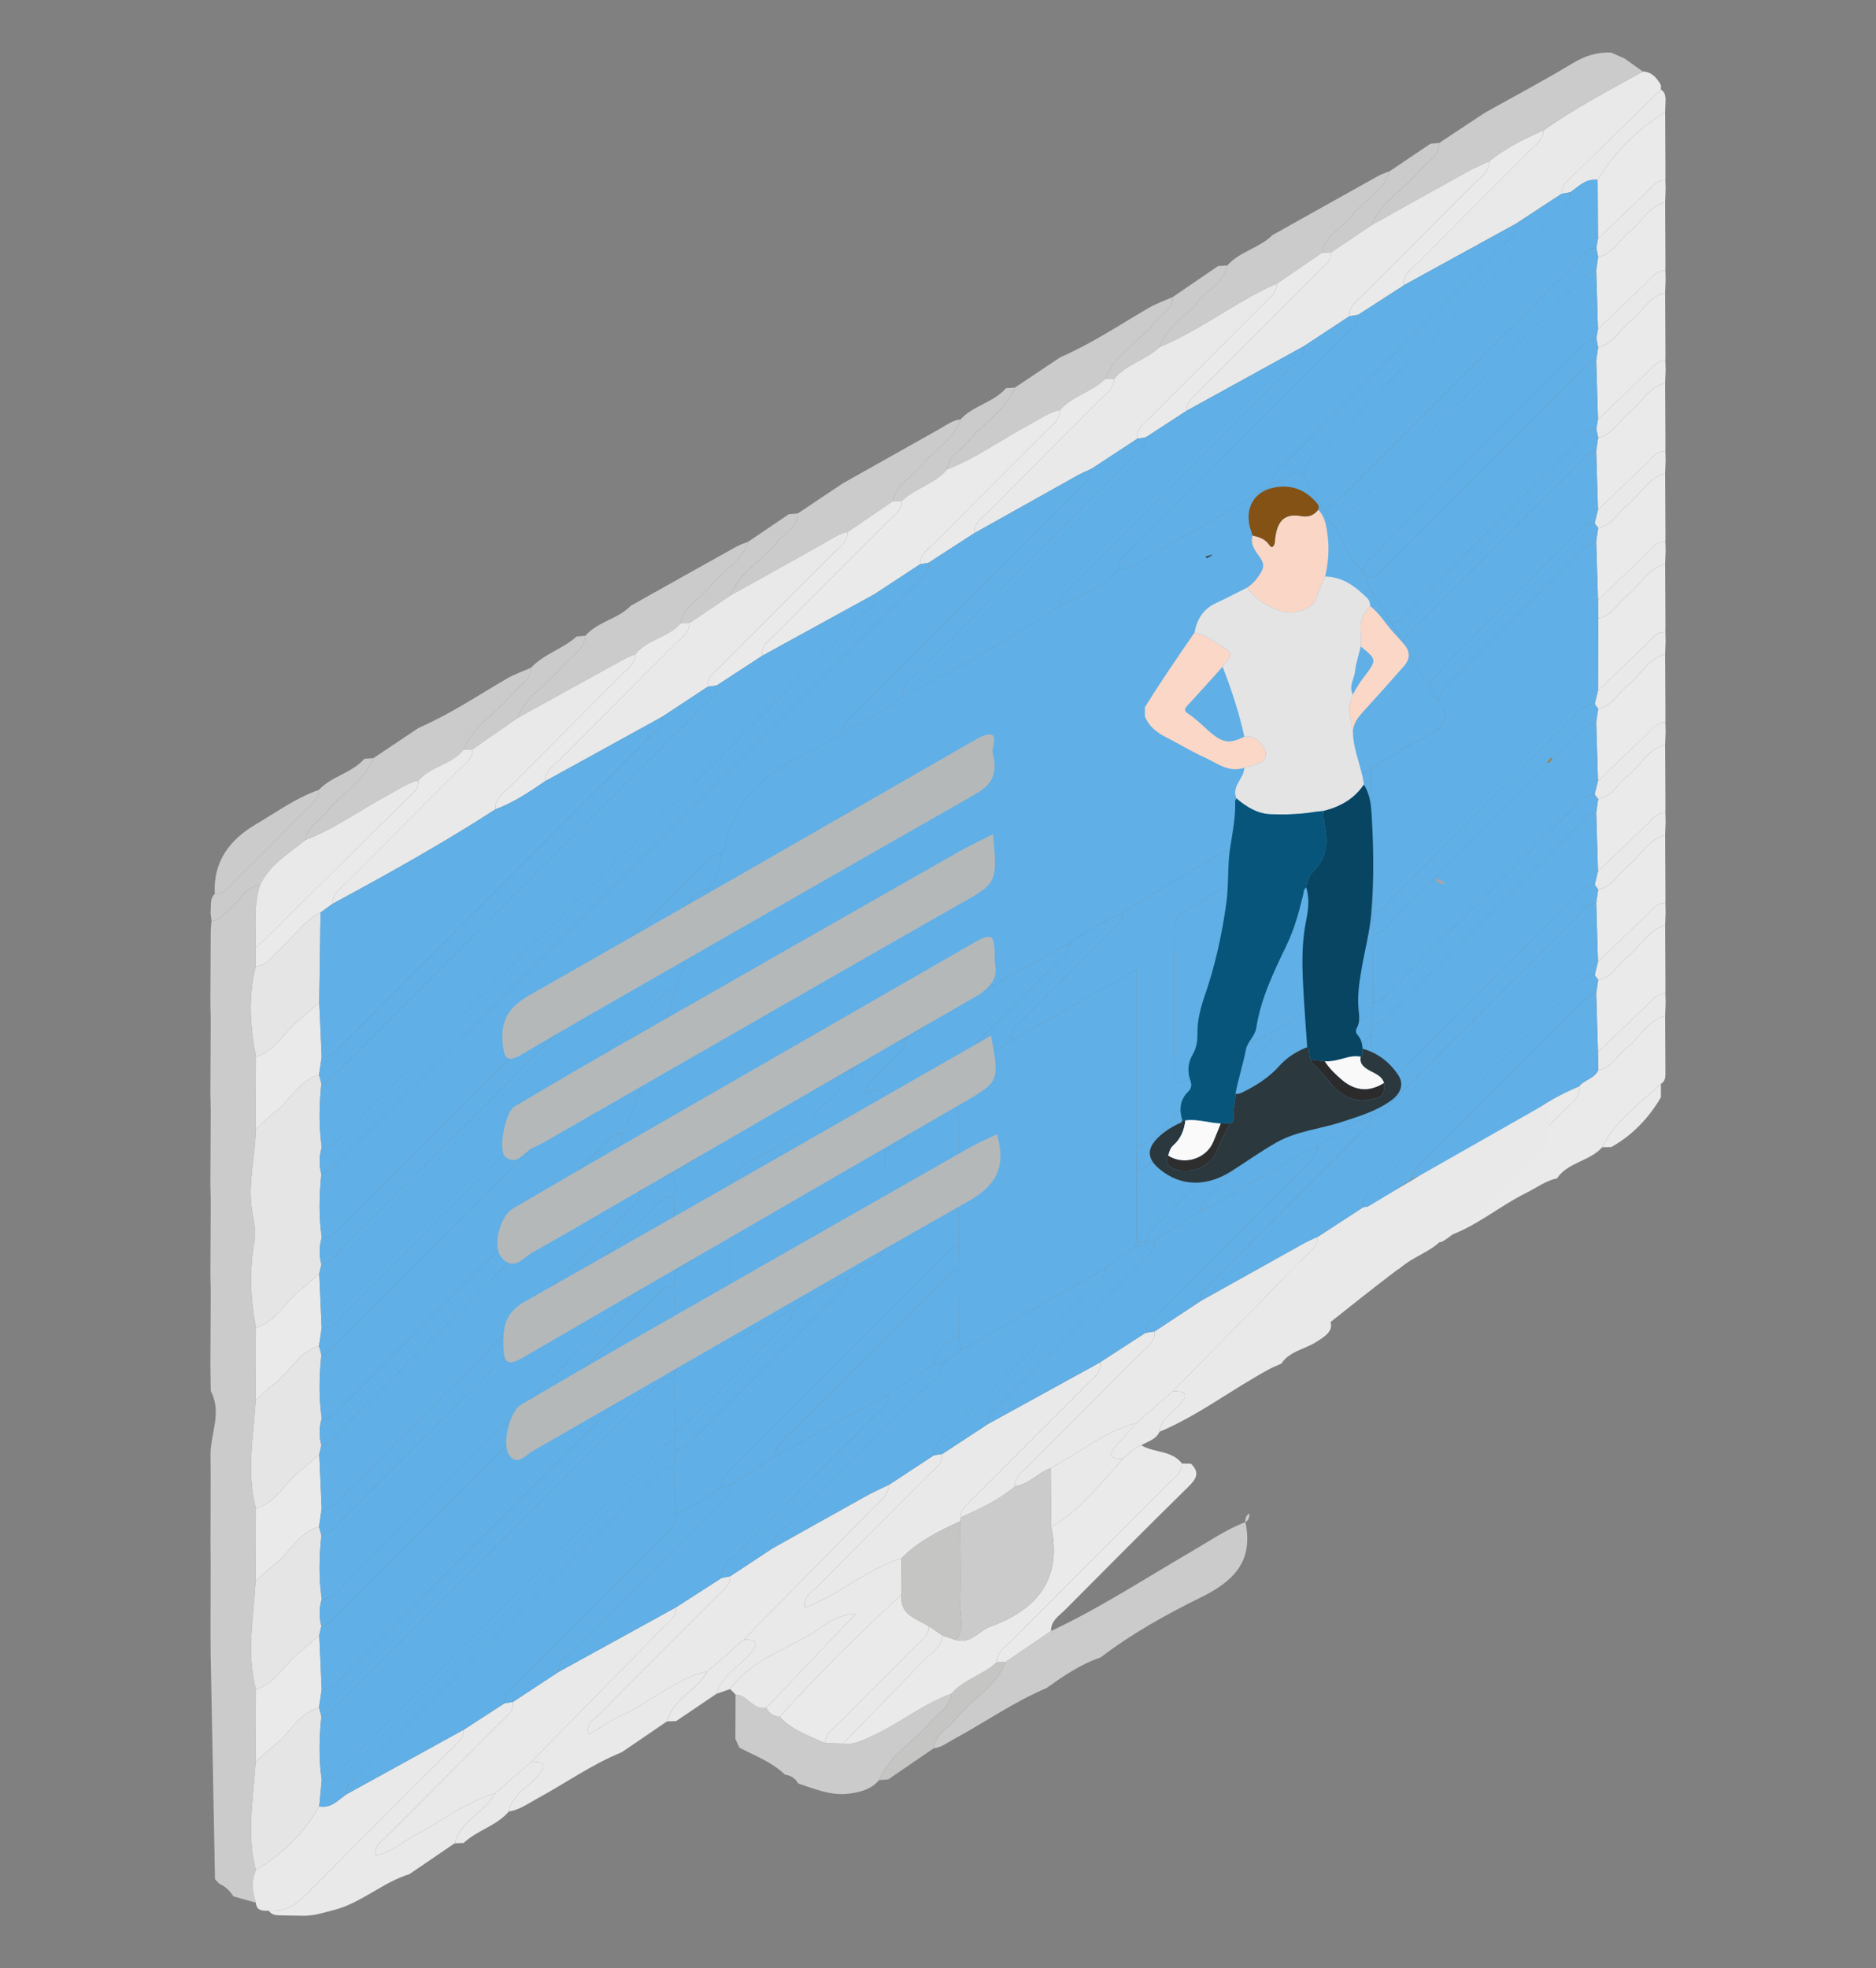 <?xml version="1.0" encoding="utf-8"?>
<!-- Generator: Adobe Illustrator 17.0.0, SVG Export Plug-In . SVG Version: 6.00 Build 0)  -->
<!DOCTYPE svg PUBLIC "-//W3C//DTD SVG 1.1//EN" "http://www.w3.org/Graphics/SVG/1.1/DTD/svg11.dtd">
<svg version="1.1" id="Layer_1" xmlns="http://www.w3.org/2000/svg" xmlns:xlink="http://www.w3.org/1999/xlink" x="0px" y="0px"
	 width="143px" height="150px" viewBox="0 0 143 150" enable-background="new 0 0 143 150" xml:space="preserve">
<rect x="0" y="0" width="143" height="150" fill="#808080" stroke="none"/>
<g>
	<path fill="#CBCBCB" d="M16.035,90.166c0.01-1.837,0.019-3.675,0.029-5.512c-0.01-0.459-0.019-0.917-0.029-1.376
		c0.01-1.837,0.019-3.675,0.029-5.512c-0.01-0.458-0.019-0.917-0.029-1.376c0.01-1.837,0.019-3.675,0.029-5.512
		c0.02-0.232,0.041-0.463,0.06-0.695c0.717-0.02,1.013-0.649,1.488-1.024c0.735-0.58,1.146-1.578,2.217-1.723
		c-0.528,1.583-0.304,3.219-0.343,4.836c0.004,0.456,0.008,0.911,0.012,1.367c-0.593,2.298-0.433,4.594,0.011,6.89
		c-0.007,1.838-0.013,3.676-0.02,5.514c-0.011,1.943-0.539,3.856-0.33,5.812c0.097,0.903,0.407,1.846,0.248,2.702
		c-0.414,2.237-0.32,4.431,0.102,6.637c-0.007,1.838-0.013,3.676-0.02,5.514c-0.164,2.754-0.715,5.51,0.02,8.262
		c-0.007,1.838-0.013,3.676-0.02,5.513c-0.164,2.754-0.715,5.51,0.02,8.262c-0.007,1.838-0.013,3.676-0.02,5.513
		c-0.164,2.754-0.714,5.509,0.019,8.262c-0.376,0.825-0.271,1.652-0.008,2.479c-0.569-0.16-1.137-0.319-1.706-0.478
		c-0.265-0.414-0.599-0.753-1.058-0.951c-0.116-0.117-0.232-0.234-0.348-0.352c-0.11-5.745-0.221-11.49-0.331-17.234
		c-0.004-0.46-0.008-0.92-0.012-1.38c0.004-1.836,0.008-3.672,0.012-5.508c-0.004-0.46-0.008-0.92-0.012-1.38
		c0.004-1.836,0.008-3.672,0.012-5.508c-0.004-0.46-0.008-0.92-0.012-1.38c0.016-1.606,0.885-3.208,0.021-4.818
		c-0.01-0.69-0.02-1.38-0.03-2.069c0.01-1.837,0.019-3.675,0.029-5.512c-0.01-0.458-0.019-0.917-0.029-1.375
		c0.01-1.837,0.019-3.675,0.029-5.512C16.054,91.083,16.045,90.624,16.035,90.166z"/>
	<path fill="#CBCBCB" d="M80.111,124.299c3.708-1.736,7.13-3.98,10.661-6.029c1.368-0.794,2.67-1.704,4.161-2.271
		c0.62,2.968-0.858,4.493-3.417,5.748c-2.646,1.298-5.255,2.762-7.627,4.567c-1.527,0.514-2.833,1.42-4.131,2.339
		c-2.485,1.049-4.688,2.61-7.049,3.884c-0.502,0.271-0.953,0.637-1.545,0.705c0.102-1.111,1.132-1.519,1.72-2.26
		c1.192-1.503,3.045-2.429,3.78-4.331C77.813,125.866,78.962,125.083,80.111,124.299z"/>
	<path fill="#E9E9EA" d="M55.657,128.724c-0.345,0.118-0.69,0.235-1.035,0.353c0.403-1.414,1.724-2.061,2.595-3.083
		c0.726-0.853,0.353-1.045-0.523-1.037c3.314-3.373,6.631-6.743,9.939-10.122c0.468-0.478,1.097-0.863,1.096-1.657
		c1.151-0.756,2.301-1.513,3.452-2.269c0.218-0.037,0.436-0.073,0.654-0.11c0.024,0.809-0.632,1.18-1.1,1.652
		c-2.818,2.84-5.66,5.657-8.474,8.501c-0.389,0.393-1.024,0.697-0.912,1.576c2.682-1.036,4.746-2.97,7.376-3.779
		c0.003,0.922,0.006,1.845,0.009,2.767c-3.237,2.97-6.349,6.065-9.307,9.314c-0.478-0.025-0.818-0.254-1.021-0.688
		c2.182-2.287,4.365-4.575,6.821-7.149c-1.544,0.06-2.305,0.85-3.111,1.358C59.919,125.736,57.264,126.467,55.657,128.724z"/>
	<path fill="#E9E9EA" d="M125.23,5.449c0.695,0.03,1.064,0.493,1.374,1.034c0,0.115,0,0.23,0,0.345
		c-2.396,2.342-4.792,4.684-7.189,7.025c-0.259,0.253-0.381,0.558-0.383,0.916c-1.161,0.76-2.321,1.52-3.482,2.281
		c-2.853,1.565-5.705,3.131-8.557,4.696c-0.077-0.82,0.571-1.204,1.04-1.676c2.861-2.879,5.739-5.741,8.602-8.618
		c0.433-0.435,1.01-0.79,1.019-1.517C120.054,8.228,122.66,6.87,125.23,5.449z"/>
	<path fill="#EAEAEA" d="M126.926,77.419c0.008,1.494,0.016,2.988,0.024,4.483c-0.01,0.284-0.068,0.544-0.347,0.692
		c-1.606,1.506-3.457,2.785-4.475,4.834c-0.947,1.086-2.614,1.127-3.448,2.377c-0.86,0.173-1.545,0.709-2.308,1.086
		c-2.144,1.058-3.973,2.695-6.298,3.413c-0.004-0.734,0.58-1.089,1.014-1.525c2.751-2.767,5.519-5.516,8.267-8.285
		c0.466-0.47,1.143-0.846,0.996-1.689c0.398-0.522,1.175-0.593,1.471-1.237c1.072-0.183,1.49-1.193,2.246-1.776
		C125.048,79.037,125.597,77.758,126.926,77.419z"/>
	<path fill="#CBCBCB" d="M125.23,5.449c-2.569,1.421-5.176,2.78-7.577,4.486c-1.465,0.644-2.897,1.346-4.145,2.369
		c-0.511,0.238-1.037,0.448-1.529,0.719c-2.478,1.367-4.947,2.75-7.419,4.128c0.73-1.798,2.479-2.702,3.624-4.135
		c0.544-0.68,1.52-1.054,1.523-2.123c1.156-0.765,2.313-1.53,3.469-2.295c2.244-1.255,4.517-2.46,6.718-3.787
		c0.928-0.559,1.854-0.845,2.91-0.809c0.339,0.15,0.678,0.3,1.016,0.449C124.29,4.784,124.76,5.116,125.23,5.449z"/>
	<path fill="#E9E9EA" d="M21.556,145.97c-0.381-0.023-0.794,0.047-1.053-0.346c1.112,0.101,1.959-0.371,2.727-1.144
		c3.735-3.763,7.493-7.503,11.24-11.254c0.397-0.397,0.888-0.745,0.873-1.403c1.036-0.671,2.071-1.341,3.107-2.012
		c0.217-0.037,0.434-0.075,0.651-0.112c0.072,0.825-0.592,1.198-1.06,1.669c-2.824,2.846-5.672,5.669-8.493,8.519
		c-0.391,0.395-1.023,0.701-0.933,1.503c1.237-0.202,2.019-1.015,2.967-1.505c2.06-1.066,3.897-2.558,6.165-3.223
		c-0.798,1.46-2.62,2.091-3.092,3.815c-1.149,0.783-2.299,1.567-3.448,2.35c-2.055,0.634-3.665,2.201-5.773,2.738
		c-0.819,0.209-1.619,0.479-2.479,0.429C22.489,145.986,22.023,145.978,21.556,145.97z"/>
	<path fill="#E9E9EA" d="M47.395,133.535c-2.284,0.925-4.288,2.362-6.44,3.528c-0.701,0.379-1.347,0.87-2.166,0.987
		c0.265-1.328,1.509-1.864,2.271-2.789c0.737-0.893,0.232-1.002-0.552-1.007c3.311-3.37,6.625-6.736,9.928-10.112
		c0.465-0.476,1.106-0.853,1.095-1.652c1.159-0.746,2.319-1.492,3.478-2.239c0.216-0.042,0.433-0.084,0.649-0.126
		c0.006,0.73-0.572,1.085-1.004,1.519c-2.979,2.993-5.975,5.968-8.945,8.97c-0.381,0.385-1.054,0.674-0.838,1.584
		c0.885-0.53,1.621-1.076,2.438-1.439c2.274-1.009,4.136-2.817,6.625-3.398c-0.795,1.464-2.628,2.089-3.09,3.822
		C49.695,131.968,48.544,132.752,47.395,133.535z"/>
	<path fill="#E9E9EA" d="M35.343,131.822c0.015,0.658-0.476,1.005-0.873,1.403c-3.746,3.752-7.505,7.491-11.24,11.254
		c-0.767,0.773-1.614,1.246-2.727,1.144c-0.462-0.006-0.947,0.026-1.003-0.626c-0.263-0.826-0.368-1.653,0.008-2.478
		c2.02-1.208,3.652-2.801,4.824-4.852c0.904,0.167,1.44-0.489,2.074-0.925C29.385,135.102,32.364,133.462,35.343,131.822z"/>
	<path fill="#CBCBCB" d="M58.406,130.142c0.203,0.433,0.543,0.663,1.021,0.687c0.947,1.019,2.233,1.455,3.45,2.009
		c0.464,0.012,0.928,0.024,1.391,0.036c0.839,0.109,1.536-0.263,2.267-0.602c2.059-0.955,3.836-2.432,5.992-3.2
		c-0.083,1.05-1.048,1.44-1.604,2.135c-1.234,1.543-3.133,2.501-3.908,4.448c-0.633,0.745-1.506,0.939-2.414,1.05
		c-1.337,0.137-2.535-0.391-3.761-0.788c-0.218-0.402-0.566-0.611-1.01-0.678c-0.993-0.963-2.28-1.431-3.474-2.055
		c-0.1-0.222-0.2-0.445-0.299-0.667c0.004-1.125,0.009-2.25,0.012-3.375C56.992,129.138,57.386,130.372,58.406,130.142z"/>
	<path fill="#CBCBCB" d="M60.804,39.134c1.152-0.77,2.304-1.539,3.455-2.308c2.474-1.39,4.951-2.775,7.421-4.173
		c0.494-0.28,0.949-0.634,1.54-0.694c-0.479,1.588-2.02,2.276-2.949,3.482c-0.719,0.933-1.979,1.431-2.212,2.753
		c-1.149,0.784-2.298,1.568-3.447,2.353c-0.583,0.081-1.042,0.42-1.538,0.701c-2.465,1.395-4.944,2.765-7.418,4.144
		c0.731-1.797,2.479-2.702,3.624-4.135C59.823,40.576,60.799,40.202,60.804,39.134z"/>
	<path fill="#CBCBCB" d="M28.458,57.779c1.149-0.769,2.298-1.538,3.448-2.306c2.366-1.028,4.508-2.457,6.725-3.753
		c0.585-0.342,1.241-0.564,1.865-0.841c-0.028,0.988-0.924,1.351-1.435,1.99c-1.177,1.473-2.994,2.387-3.718,4.256
		c-0.898,1.152-2.511,1.259-3.447,2.356c-0.855,0.187-1.548,0.704-2.303,1.103c-2.113,1.118-4.05,2.56-6.299,3.426
		c0.058-0.994,0.964-1.366,1.486-2.019C25.945,60.536,27.733,59.622,28.458,57.779z"/>
	<path fill="#CBCBCB" d="M44.624,48.452c0.938-1.092,2.485-1.264,3.465-2.293c2.675-1.498,5.348-2.999,8.026-4.49
		c0.291-0.162,0.615-0.262,0.924-0.391c-0.507,1.567-2.031,2.265-2.962,3.469c-0.719,0.929-1.979,1.426-2.203,2.75
		c-0.932,1.104-2.548,1.208-3.448,2.358c-0.306,0.136-0.624,0.251-0.917,0.412c-2.681,1.473-5.358,2.954-8.036,4.433
		c0.614-1.74,2.318-2.536,3.371-3.895C43.446,50.028,44.538,49.619,44.624,48.452z"/>
	<path fill="#CBCBCB" d="M93.55,20.232c0.946-1.071,2.443-1.321,3.442-2.313c2.675-1.497,5.348-2.998,8.028-4.488
		c0.29-0.162,0.614-0.263,0.923-0.392c-0.509,1.566-2.031,2.265-2.963,3.468c-0.719,0.929-1.978,1.426-2.203,2.749
		c-1.149,0.787-2.298,1.574-3.447,2.361c-0.307,0.135-0.62,0.257-0.919,0.408c-2.731,1.382-5.197,3.246-8.035,4.434
		c0.49-1.58,2.023-2.273,2.955-3.477C92.053,22.052,93.302,21.545,93.55,20.232z"/>
	<path fill="#CBCBCB" d="M77.361,29.539c1.149-0.769,2.299-1.538,3.448-2.306c2.367-1.026,4.508-2.457,6.725-3.752
		c0.586-0.342,1.24-0.568,1.863-0.847c0,0.93-0.832,1.278-1.31,1.873c-1.217,1.514-3.086,2.456-3.842,4.374
		c-1.01,0.989-2.497,1.282-3.446,2.36c-0.856,0.185-1.548,0.705-2.303,1.104c-2.114,1.116-4.049,2.562-6.299,3.424
		c0.086-1.051,1.05-1.444,1.61-2.138C74.941,32.225,76.663,31.327,77.361,29.539z"/>
	<path fill="#EAEAEA" d="M126.951,26.8c-0.002,0.231-0.003,0.462-0.005,0.694c-0.718-0.005-1.059,0.571-1.497,0.986
		c-1.221,1.156-2.43,2.324-3.643,3.487c-0.045-1.492-0.089-2.983-0.134-4.475c0.049-0.343,0.097-0.685,0.146-1.028
		c1.154-0.226,1.608-1.323,2.433-1.958c0.914-0.703,1.418-1.905,2.675-2.189C126.934,23.811,126.942,25.305,126.951,26.8z"/>
	<path fill="#EAEAEA" d="M126.951,75.015c-0.002,0.231-0.003,0.462-0.005,0.694c-0.718-0.005-1.059,0.571-1.497,0.985
		c-1.221,1.156-2.43,2.324-3.643,3.487c-0.045-1.492-0.089-2.983-0.133-4.475c0.05-0.346,0.099-0.691,0.149-1.037
		c1.082-0.164,1.49-1.186,2.246-1.765c0.983-0.754,1.531-2.034,2.859-2.373C126.934,72.026,126.942,73.52,126.951,75.015z"/>
	<path fill="#EAEAEA" d="M126.951,19.912c-0.002,0.231-0.003,0.462-0.005,0.694c-0.718-0.005-1.059,0.571-1.497,0.986
		c-1.221,1.156-2.43,2.324-3.643,3.487c-0.045-1.492-0.089-2.983-0.134-4.475c0.049-0.342,0.097-0.685,0.146-1.028
		c1.154-0.226,1.608-1.323,2.433-1.958c0.914-0.703,1.418-1.905,2.675-2.189C126.934,16.923,126.942,18.418,126.951,19.912z"/>
	<path fill="#EAEAEA" d="M126.951,54.351c-0.002,0.231-0.003,0.462-0.005,0.694c-0.718-0.005-1.059,0.571-1.497,0.986
		c-1.221,1.156-2.43,2.324-3.643,3.487c-0.045-1.492-0.089-2.983-0.134-4.475c0.05-0.346,0.099-0.691,0.149-1.037
		c1.082-0.164,1.49-1.186,2.246-1.765c0.983-0.754,1.531-2.034,2.859-2.373C126.934,51.362,126.942,52.857,126.951,54.351z"/>
	<path fill="#EAEAEA" d="M126.951,33.688c-0.002,0.231-0.003,0.462-0.005,0.694c-0.718-0.005-1.059,0.571-1.497,0.986
		c-1.221,1.156-2.43,2.324-3.643,3.487c-0.045-1.492-0.089-2.983-0.134-4.475c0.049-0.343,0.097-0.685,0.146-1.028
		c1.154-0.226,1.608-1.323,2.433-1.958c0.914-0.703,1.418-1.905,2.675-2.189C126.934,30.699,126.942,32.193,126.951,33.688z"/>
	<path fill="#EAEAEA" d="M126.951,40.576c-0.002,0.231-0.003,0.462-0.005,0.694c-0.718-0.005-1.059,0.571-1.497,0.986
		c-1.221,1.156-2.43,2.324-3.643,3.487c-0.045-1.492-0.089-2.983-0.134-4.475c0.05-0.346,0.099-0.691,0.149-1.037
		c1.082-0.164,1.49-1.186,2.246-1.765c0.983-0.754,1.531-2.034,2.859-2.373C126.934,37.587,126.942,39.081,126.951,40.576z"/>
	<path fill="#EAEAEA" d="M126.951,47.463c-0.002,0.231-0.003,0.462-0.005,0.694c-0.718-0.005-1.059,0.571-1.497,0.986
		c-1.221,1.156-2.43,2.324-3.643,3.487c0.005-1.833,0.01-3.667,0.015-5.5c1.072-0.182,1.49-1.193,2.246-1.775
		c0.982-0.757,1.531-2.036,2.86-2.374C126.934,44.474,126.942,45.969,126.951,47.463z"/>
	<path fill="#EAEAEA" d="M126.951,68.127c-0.002,0.231-0.003,0.462-0.005,0.694c-0.718-0.005-1.059,0.571-1.497,0.986
		c-1.221,1.156-2.43,2.324-3.643,3.487c-0.045-1.492-0.089-2.983-0.134-4.475c0.05-0.346,0.099-0.691,0.149-1.037
		c1.082-0.164,1.49-1.186,2.246-1.765c0.983-0.754,1.531-2.034,2.859-2.373C126.934,65.138,126.942,66.632,126.951,68.127z"/>
	<path fill="#EAEAEA" d="M126.951,61.239c-0.002,0.231-0.003,0.462-0.005,0.694c-0.718-0.005-1.059,0.571-1.497,0.986
		c-1.221,1.156-2.43,2.324-3.643,3.487c-0.045-1.492-0.089-2.983-0.134-4.475c0.05-0.346,0.099-0.691,0.149-1.037
		c1.082-0.164,1.49-1.186,2.246-1.765c0.983-0.754,1.531-2.034,2.859-2.373C126.934,58.25,126.942,59.744,126.951,61.239z"/>
	<path fill="#EAEAEA" d="M126.951,13.024c-0.002,0.231-0.003,0.462-0.005,0.694c-0.718-0.005-1.059,0.571-1.497,0.986
		c-1.221,1.156-2.43,2.324-3.643,3.487c-0.008-1.492-0.016-2.984-0.024-4.477c1.298-2.139,3.037-3.84,5.145-5.173
		C126.934,10.035,126.942,11.53,126.951,13.024z"/>
	<path fill="#CBCBCB" d="M28.458,57.779c-0.724,1.843-2.512,2.757-3.679,4.213c-0.523,0.652-1.428,1.024-1.486,2.019
		c-1.264,1.031-2.726,1.862-3.463,3.426c-1.072,0.145-1.482,1.143-2.217,1.723c-0.475,0.374-0.771,1.004-1.488,1.024
		c-0.027-0.226-0.054-0.452-0.081-0.679c0.086-0.467-0.09-0.997,0.329-1.386c0.664,0.039,1.007-0.46,1.403-0.854
		c1.895-1.886,3.786-3.777,5.672-5.672c0.394-0.396,0.892-0.738,0.865-1.4c0.976-1.05,2.513-1.279,3.464-2.367
		C28.004,57.811,28.231,57.795,28.458,57.779z"/>
	<path fill="#E9E9EA" d="M58.406,130.142c-1.02,0.23-1.414-1.003-2.336-1c-0.137-0.139-0.275-0.278-0.413-0.418
		c1.606-2.257,4.262-2.988,6.46-4.374c0.805-0.508,1.567-1.298,3.111-1.358C62.771,125.567,60.589,127.854,58.406,130.142z"/>
	<path fill="#CBCBCB" d="M24.313,60.193c0.027,0.661-0.471,1.004-0.865,1.4c-1.886,1.895-3.777,3.786-5.672,5.672
		c-0.396,0.394-0.739,0.893-1.403,0.854c-0.136-2.466,1.141-4.13,3.136-5.305C21.079,61.888,22.569,60.804,24.313,60.193z"/>
	<path fill="#C5C5C4" d="M67.704,135.609c-0.229,0.015-0.458,0.031-0.688,0.046c0.775-1.947,2.674-2.905,3.908-4.448
		c0.556-0.695,1.521-1.085,1.604-2.135c0.935-1.109,2.424-1.42,3.449-2.4c0.229-0.008,0.458-0.016,0.687-0.023
		c-0.735,1.903-2.588,2.829-3.78,4.331c-0.588,0.741-1.618,1.149-1.72,2.26C70.01,134.031,68.857,134.82,67.704,135.609z"/>
	<path fill="#CBCBCB" d="M44.624,48.452c-0.086,1.167-1.178,1.576-1.781,2.353c-1.053,1.359-2.756,2.155-3.371,3.895
		c-1.149,0.8-2.299,1.601-3.448,2.401c-0.228,0.008-0.456,0.016-0.684,0.024c0.725-1.869,2.541-2.783,3.718-4.256
		c0.511-0.639,1.407-1.002,1.435-1.99c0.971-1.055,2.416-1.42,3.458-2.371C44.177,48.489,44.401,48.471,44.624,48.452z"/>
	<path fill="#CBCBCB" d="M77.361,29.539c-0.698,1.788-2.419,2.686-3.555,4.092c-0.561,0.694-1.524,1.087-1.611,2.138
		c-0.937,1.106-2.422,1.424-3.449,2.4c-0.229,0.008-0.458,0.016-0.687,0.024c0.233-1.322,1.493-1.82,2.212-2.753
		c0.929-1.206,2.47-1.894,2.949-3.482c0.97-1.058,2.513-1.281,3.461-2.371C76.908,29.572,77.134,29.556,77.361,29.539z"/>
	<path fill="#CBCBCB" d="M84.244,28.882c0.757-1.919,2.625-2.861,3.842-4.374c0.478-0.595,1.31-0.943,1.31-1.873
		c1.154-0.788,2.307-1.576,3.461-2.364c0.231-0.012,0.462-0.025,0.693-0.038c-0.248,1.312-1.497,1.819-2.218,2.751
		c-0.932,1.203-2.465,1.897-2.955,3.477c-1.028,0.975-2.516,1.29-3.449,2.401C84.7,28.868,84.472,28.875,84.244,28.882z"/>
	<path fill="#CBCBCB" d="M51.874,47.497c0.225-1.324,1.485-1.821,2.203-2.75c0.931-1.204,2.455-1.902,2.962-3.469
		c1.031-0.697,2.061-1.394,3.092-2.091c0.224-0.018,0.449-0.035,0.673-0.053c-0.005,1.067-0.981,1.441-1.524,2.121
		c-1.145,1.433-2.893,2.337-3.624,4.135c-1.03,0.695-2.061,1.391-3.091,2.086C52.334,47.484,52.104,47.491,51.874,47.497z"/>
	<path fill="#CBCBCB" d="M109.037,10.956c0.223-0.02,0.446-0.041,0.669-0.062c-0.003,1.068-0.98,1.442-1.524,2.122
		c-1.145,1.433-2.894,2.337-3.624,4.135c-1.03,0.695-2.061,1.391-3.091,2.086c-0.23,0.007-0.46,0.014-0.691,0.02
		c0.225-1.324,1.484-1.821,2.203-2.75c0.931-1.203,2.454-1.903,2.963-3.468C106.975,12.345,108.006,11.65,109.037,10.956z"/>
	<path fill="#E9E9EA" d="M126.926,8.541c-2.108,1.333-3.847,3.034-5.145,5.173c-0.897-0.134-1.447,0.502-2.086,0.94
		c-0.221,0.038-0.442,0.077-0.664,0.115c0.002-0.358,0.124-0.664,0.383-0.916c2.397-2.341,4.793-4.683,7.189-7.025
		c0.278,0.151,0.335,0.416,0.361,0.698C126.952,7.864,126.939,8.203,126.926,8.541z"/>
	<path fill="#E9E9EA" d="M35.34,140.451c-0.228,0.008-0.456,0.017-0.683,0.025c0.472-1.724,2.295-2.354,3.092-3.815
		c0.92-0.802,1.839-1.604,2.759-2.407c0.784,0.005,1.289,0.113,0.552,1.007c-0.763,0.925-2.007,1.461-2.271,2.789
		C37.85,139.154,36.369,139.479,35.34,140.451z"/>
	<path fill="#E9E9EA" d="M51.532,131.165c-0.229,0.007-0.458,0.013-0.687,0.02c0.462-1.733,2.295-2.358,3.09-3.822
		c0.92-0.802,1.84-1.604,2.76-2.406c0.875-0.008,1.249,0.184,0.523,1.037c-0.871,1.023-2.192,1.669-2.595,3.083
		C53.592,129.773,52.562,130.469,51.532,131.165z"/>
	<path fill="#E9E9EA" d="M126.926,56.756c-1.329,0.338-1.876,1.619-2.859,2.373c-0.756,0.579-1.164,1.601-2.246,1.765
		c-0.09-0.117-0.179-0.234-0.269-0.351c0.084-0.342,0.169-0.684,0.253-1.025c1.214-1.163,2.423-2.331,3.643-3.487
		c0.438-0.415,0.779-0.991,1.497-0.986c0.006,0.232,0.012,0.464,0.019,0.695C126.952,56.079,126.939,56.417,126.926,56.756z"/>
	<path fill="#E9E9EA" d="M121.805,73.293c1.214-1.163,2.423-2.331,3.643-3.487c0.438-0.415,0.779-0.991,1.497-0.986
		c0.006,0.232,0.012,0.464,0.019,0.695c-0.013,0.339-0.025,0.677-0.038,1.016c-1.329,0.338-1.876,1.618-2.859,2.373
		c-0.756,0.579-1.164,1.601-2.246,1.765c-0.088-0.118-0.176-0.236-0.263-0.354C121.64,73.974,121.722,73.634,121.805,73.293z"/>
	<path fill="#E9E9EA" d="M121.805,66.405c1.214-1.163,2.423-2.331,3.643-3.487c0.438-0.415,0.779-0.991,1.497-0.986
		c0.006,0.232,0.012,0.463,0.019,0.695c-0.013,0.339-0.025,0.677-0.038,1.016c-1.329,0.338-1.876,1.618-2.859,2.373
		c-0.756,0.579-1.164,1.601-2.246,1.765c-0.088-0.118-0.176-0.236-0.263-0.354C121.64,67.086,121.722,66.746,121.805,66.405z"/>
	<path fill="#E9E9EA" d="M121.805,52.63c1.214-1.163,2.423-2.331,3.643-3.487c0.438-0.415,0.779-0.991,1.497-0.986
		c0.006,0.232,0.012,0.463,0.019,0.695c-0.013,0.339-0.025,0.677-0.038,1.015c-1.329,0.338-1.876,1.618-2.859,2.373
		c-0.756,0.579-1.164,1.601-2.246,1.765c-0.088-0.118-0.176-0.236-0.263-0.354C121.64,53.311,121.722,52.97,121.805,52.63z"/>
	<path fill="#E9E9EA" d="M126.926,36.092c-1.329,0.339-1.876,1.619-2.859,2.373c-0.756,0.579-1.164,1.601-2.246,1.765
		c-0.09-0.117-0.179-0.234-0.269-0.351c0.084-0.342,0.169-0.684,0.253-1.025c1.214-1.163,2.423-2.331,3.643-3.487
		c0.438-0.415,0.779-0.991,1.497-0.986c0.006,0.232,0.012,0.464,0.019,0.695C126.952,35.415,126.939,35.754,126.926,36.092z"/>
	<path fill="#E9E9EA" d="M121.805,25.078c1.214-1.163,2.423-2.331,3.643-3.487c0.438-0.415,0.779-0.991,1.497-0.986
		c0.006,0.232,0.012,0.464,0.019,0.695c-0.013,0.339-0.025,0.677-0.038,1.016c-1.257,0.284-1.762,1.486-2.675,2.189
		c-0.825,0.635-1.279,1.732-2.433,1.958c-0.046-0.23-0.091-0.459-0.136-0.689C121.723,25.543,121.764,25.311,121.805,25.078z"/>
	<path fill="#E9E9EA" d="M121.805,18.191c1.214-1.163,2.423-2.331,3.643-3.487c0.438-0.415,0.779-0.991,1.497-0.986
		c0.006,0.232,0.012,0.464,0.019,0.695c-0.013,0.339-0.025,0.677-0.038,1.016c-1.257,0.284-1.762,1.486-2.675,2.189
		c-0.825,0.635-1.279,1.732-2.433,1.958c-0.046-0.23-0.091-0.459-0.136-0.689C121.723,18.655,121.764,18.423,121.805,18.191z"/>
	<path fill="#E9E9EA" d="M121.805,80.181c1.214-1.163,2.423-2.331,3.643-3.487c0.438-0.415,0.779-0.991,1.497-0.985
		c0.006,0.232,0.012,0.463,0.019,0.695c-0.013,0.339-0.025,0.677-0.038,1.015c-1.329,0.339-1.878,1.618-2.86,2.374
		c-0.756,0.582-1.174,1.593-2.246,1.775C121.815,81.106,121.81,80.643,121.805,80.181z"/>
	<path fill="#E9E9EA" d="M126.926,42.98c-1.329,0.339-1.878,1.618-2.86,2.374c-0.756,0.582-1.174,1.593-2.246,1.775
		c-0.005-0.463-0.01-0.925-0.015-1.388c1.214-1.163,2.423-2.331,3.643-3.487c0.438-0.415,0.779-0.991,1.497-0.986
		c0.006,0.232,0.012,0.464,0.019,0.695C126.952,42.303,126.939,42.641,126.926,42.98z"/>
	<path fill="#E9E9EA" d="M126.926,29.204c-1.257,0.284-1.762,1.486-2.675,2.189c-0.825,0.635-1.279,1.732-2.433,1.958
		c-0.046-0.23-0.091-0.46-0.136-0.691c0.041-0.232,0.083-0.463,0.124-0.695c1.214-1.163,2.423-2.331,3.643-3.487
		c0.438-0.415,0.779-0.991,1.497-0.986c0.006,0.232,0.012,0.463,0.019,0.695C126.952,28.527,126.939,28.866,126.926,29.204z"/>
	<path fill="#EAEAEA" d="M126.603,82.594c0.001,0.345,0.001,0.689,0.002,1.034c-0.939,1.587-2.168,2.885-3.787,3.792
		c-0.23,0.003-0.46,0.006-0.69,0.009C123.146,85.379,124.997,84.1,126.603,82.594z"/>
	<path fill="#CBCBCB" d="M94.919,116.014c0.009-0.273,0.047-0.531,0.326-0.673C95.239,115.616,95.179,115.864,94.919,116.014z"/>
	<path fill="#E5E5E5" d="M19.51,101.193c-0.422-2.206-0.516-4.399-0.102-6.637c0.158-0.856-0.152-1.799-0.248-2.702
		c-0.209-1.955,0.32-3.869,0.33-5.812c0.506-0.448,0.993-0.919,1.521-1.338c1.133-0.899,1.785-2.365,3.308-2.801
		c0.059,0.228,0.119,0.456,0.179,0.684c-0.169,1.61-0.21,3.22,0.031,4.828c-0.202,0.684-0.218,1.37-0.032,2.06
		c-0.166,1.61-0.209,3.22,0.031,4.828c-0.2,0.684-0.217,1.371-0.031,2.06c-0.053,0.231-0.106,0.462-0.16,0.694
		c-0.507,0.445-0.997,0.91-1.524,1.329C21.68,99.287,21.022,100.744,19.51,101.193z"/>
	<path fill="#E5E5E5" d="M19.51,114.969c-0.735-2.752-0.184-5.508-0.02-8.262c0.506-0.448,0.993-0.919,1.521-1.338
		c1.133-0.899,1.785-2.365,3.308-2.801c0.059,0.228,0.119,0.456,0.179,0.684c-0.169,1.61-0.21,3.22,0.03,4.828
		c-0.2,0.684-0.217,1.371-0.031,2.06c-0.053,0.231-0.106,0.462-0.16,0.694c-0.507,0.444-0.997,0.91-1.524,1.329
		C21.68,113.062,21.022,114.52,19.51,114.969z"/>
	<path fill="#E5E5E5" d="M24.332,137.667c-1.172,2.051-2.804,3.645-4.824,4.853c-0.733-2.752-0.183-5.507-0.019-8.262
		c0.506-0.448,0.993-0.919,1.521-1.338c1.133-0.899,1.785-2.365,3.308-2.801c0.059,0.228,0.119,0.456,0.179,0.684
		c-0.162,1.614-0.214,3.228,0.03,4.84C24.462,136.317,24.397,136.992,24.332,137.667z"/>
	<path fill="#E5E5E5" d="M19.51,128.744c-0.735-2.752-0.184-5.508-0.02-8.262c0.506-0.448,0.993-0.919,1.521-1.338
		c1.133-0.899,1.785-2.365,3.308-2.801c0.059,0.228,0.119,0.456,0.179,0.684c-0.169,1.611-0.21,3.22,0.031,4.828
		c-0.202,0.684-0.218,1.37-0.032,2.06c-0.053,0.231-0.106,0.462-0.16,0.694c-0.507,0.445-0.997,0.91-1.524,1.329
		C21.68,126.838,21.022,128.295,19.51,128.744z"/>
	<path fill="#E9E9EA" d="M19.829,67.437c0.737-1.564,2.199-2.395,3.463-3.426c2.249-0.866,4.186-2.308,6.299-3.426
		c0.755-0.4,1.448-0.916,2.303-1.103c-0.003,0.357-0.116,0.668-0.374,0.923c-4.012,3.956-8.022,7.913-12.033,11.87
		C19.525,70.656,19.302,69.019,19.829,67.437z"/>
	<path fill="#E5E5E5" d="M19.51,80.53c-0.443-2.296-0.604-4.592-0.011-6.89c0.799-0.015,1.138-0.699,1.647-1.134
		c1.122-0.96,1.926-2.273,3.288-2.966c-0.033,2.285-0.065,4.569-0.098,6.854c-0.507,0.445-0.997,0.91-1.524,1.329
		C21.68,78.623,21.022,80.081,19.51,80.53z"/>
	<path fill="#EAEAEA" d="M24.434,69.54c-1.363,0.693-2.166,2.006-3.288,2.966c-0.509,0.435-0.848,1.119-1.647,1.134
		c-0.004-0.456-0.008-0.911-0.012-1.367c4.011-3.956,8.022-7.913,12.033-11.869c0.259-0.255,0.371-0.566,0.374-0.923
		c0.936-1.097,2.549-1.204,3.447-2.356c0.228-0.008,0.456-0.015,0.684-0.023c0.012,0.733-0.569,1.086-1,1.52
		c-2.857,2.873-5.73,5.729-8.586,8.603c-0.47,0.473-1.107,0.856-1.092,1.656C25.042,69.1,24.738,69.32,24.434,69.54z"/>
	<path fill="#EAEAEA" d="M24.318,116.343c-1.522,0.436-2.175,1.902-3.308,2.801c-0.528,0.419-1.015,0.89-1.521,1.338
		c0.007-1.838,0.013-3.676,0.02-5.513c1.513-0.449,2.171-1.907,3.302-2.806c0.527-0.419,1.017-0.885,1.524-1.329
		c0.062,1.378,0.125,2.756,0.186,4.133C24.454,115.425,24.386,115.884,24.318,116.343z"/>
	<path fill="#EAEAEA" d="M24.318,102.567c-1.522,0.436-2.175,1.902-3.308,2.801c-0.528,0.419-1.015,0.89-1.521,1.338
		c0.007-1.838,0.013-3.676,0.02-5.513c1.513-0.449,2.171-1.906,3.302-2.806c0.527-0.419,1.017-0.885,1.524-1.329
		c0.062,1.378,0.125,2.756,0.186,4.133C24.454,101.65,24.386,102.109,24.318,102.567z"/>
	<path fill="#EAEAEA" d="M19.51,80.53c1.513-0.449,2.171-1.906,3.302-2.806c0.527-0.419,1.017-0.885,1.524-1.329
		c0.062,1.382,0.124,2.763,0.187,4.145c-0.068,0.455-0.136,0.91-0.204,1.365c-1.522,0.436-2.175,1.902-3.308,2.801
		c-0.528,0.419-1.015,0.89-1.521,1.338C19.496,84.205,19.503,82.368,19.51,80.53z"/>
	<path fill="#EAEAEA" d="M19.51,128.744c1.513-0.449,2.171-1.907,3.302-2.806c0.527-0.419,1.017-0.885,1.524-1.329
		c0.062,1.382,0.124,2.763,0.186,4.145c-0.068,0.455-0.136,0.91-0.204,1.365c-1.522,0.436-2.175,1.902-3.308,2.801
		c-0.528,0.419-1.015,0.89-1.521,1.338C19.496,132.42,19.503,130.582,19.51,128.744z"/>
	<path fill="#60AFE6" d="M121.805,80.181c0.005,0.463,0.01,0.925,0.015,1.388c-0.295,0.644-1.073,0.715-1.47,1.238
		c-1.325,0.558-2.581,1.237-3.723,2.117c-2.477,1.397-4.951,2.8-7.434,4.187c-0.492,0.275-1.017,0.491-1.527,0.734
		c-0.025-0.589,0.387-0.925,0.749-1.287c4.044-4.044,8.088-8.089,12.133-12.132c0.321-0.321,0.612-0.695,1.124-0.72
		C121.716,77.198,121.76,78.689,121.805,80.181z"/>
	<path fill="#E9E9EA" d="M104.563,91.891c0.001,0.73-0.577,1.084-1.009,1.519c-2.941,2.956-5.902,5.892-8.831,8.859
		c-0.406,0.411-1.07,0.69-1.008,1.707c1.96-1.123,3.795-2.188,5.645-3.226c0.614-0.345,1.412-1.084,1.936-0.249
		c0.545,0.869-0.34,1.38-1.048,1.817c-0.86,0.531-1.969,0.664-2.574,1.602c-0.305,0.138-0.62,0.257-0.914,0.416
		c-2.833,1.525-5.395,3.526-8.382,4.783c0.081-1.028,1.008-1.429,1.574-2.091c0.746-0.872,0.268-1.013-0.542-1.014
		c3.308-3.367,6.619-6.73,9.919-10.104c0.465-0.476,1.105-0.852,1.108-1.646c1.154-0.752,2.308-1.503,3.461-2.255
		C104.121,91.971,104.342,91.931,104.563,91.891z"/>
	<path fill="#60AFE6" d="M104.563,91.891c-0.221,0.04-0.442,0.08-0.664,0.119c-0.093-0.751,0.472-1.127,0.908-1.564
		c5.06-5.067,10.124-10.129,15.188-15.191c0.441-0.441,0.833-0.973,1.561-0.941c0.088,0.118,0.176,0.236,0.263,0.354
		c-0.049,0.346-0.099,0.691-0.149,1.037c-0.512,0.025-0.803,0.399-1.124,0.72c-4.045,4.043-8.089,8.087-12.133,12.132
		c-0.363,0.363-0.774,0.699-0.749,1.288C106.631,90.527,105.597,91.209,104.563,91.891z"/>
	<path fill="#EAEAEA" d="M76.664,126.65c-0.229,0.008-0.458,0.016-0.687,0.023c0.015-0.795,0.665-1.164,1.133-1.635
		c3.944-3.963,7.906-7.908,11.849-11.871c0.468-0.471,1.119-0.839,1.14-1.632c0.229,0.005,0.457,0.009,0.686,0.014
		c0.73,0.709,0.369,1.194-0.24,1.792c-3.134,3.077-6.23,6.194-9.326,9.31c-0.468,0.471-1.116,0.846-1.107,1.647
		C78.962,125.083,77.813,125.866,76.664,126.65z"/>
	<path fill="#EAEAEA" d="M116.627,84.924c1.142-0.88,2.398-1.559,3.723-2.117c0.147,0.843-0.529,1.218-0.996,1.688
		c-2.748,2.769-5.516,5.519-8.267,8.285c-0.433,0.436-1.017,0.79-1.014,1.525c-0.932,1.114-2.41,1.445-3.447,2.408
		c-1.394-0.501-0.192-0.968,0.087-1.253c2.921-2.979,5.886-5.914,8.828-8.871C116.013,86.114,116.644,85.725,116.627,84.924z"/>
	<path fill="#60AFE6" d="M71.181,110.909c-1.151,0.756-2.301,1.513-3.452,2.269c-0.559,0.274-1.131,0.525-1.674,0.826
		c-2.436,1.35-4.863,2.715-7.294,4.075c0.002-0.799,0.652-1.17,1.12-1.64c3.62-3.64,7.258-7.261,10.879-10.9
		c0.468-0.47,1.119-0.847,1.071-1.659c0.472-0.325,0.943-0.65,1.415-0.975c3.661-2.083,7.322-4.165,10.983-6.248
		c0.043,0.815-0.612,1.189-1.081,1.66c-3.63,3.648-7.277,7.279-10.906,10.927C71.774,109.713,71.112,110.086,71.181,110.909z"/>
	<path fill="#E9E9EA" d="M58.76,118.079c2.431-1.36,4.858-2.725,7.294-4.075c0.544-0.301,1.115-0.552,1.674-0.826
		c0.001,0.794-0.628,1.179-1.096,1.657c-3.308,3.379-6.625,6.749-9.939,10.122c-0.92,0.802-1.84,1.604-2.759,2.406
		c-2.489,0.581-4.351,2.389-6.625,3.398c-0.817,0.363-1.553,0.909-2.438,1.439c-0.216-0.91,0.457-1.199,0.838-1.584
		c2.97-3.002,5.966-5.977,8.945-8.97c0.432-0.434,1.009-0.789,1.004-1.519C56.693,119.444,57.727,118.762,58.76,118.079z"/>
	<path fill="#E9E9EA" d="M68.725,118.748c-2.629,0.809-4.694,2.743-7.376,3.779c-0.112-0.879,0.523-1.183,0.912-1.576
		c2.815-2.844,5.656-5.661,8.474-8.501c0.468-0.472,1.124-0.842,1.1-1.651c1.163-0.762,2.325-1.523,3.488-2.285
		c2.851-1.567,5.702-3.133,8.553-4.699c0.091,0.823-0.552,1.213-1.022,1.686c-2.864,2.88-5.744,5.745-8.609,8.624
		c-0.433,0.436-1.009,0.791-1.029,1.515c-0.008,0.098-0.015,0.196-0.02,0.295C71.579,116.671,69.993,117.458,68.725,118.748z"/>
	<path fill="#EAEAEA" d="M62.878,132.838c-1.217-0.554-2.504-0.99-3.45-2.009c2.957-3.249,6.07-6.344,9.306-9.314
		c-0.203,1.57,1.145,1.817,2.069,2.426c0.005,0.727-0.579,1.072-1.006,1.503c-1.873,1.894-3.774,3.762-5.64,5.663
		C63.656,131.617,62.954,132.004,62.878,132.838z"/>
	<path fill="#C5C5C4" d="M70.803,123.94c-0.924-0.609-2.272-0.856-2.069-2.426c-0.003-0.922-0.006-1.844-0.009-2.767
		c1.268-1.29,2.854-2.077,4.471-2.813c0.01,2.094,0.065,4.188,0.009,6.279c-0.025,0.923,0.372,1.926-0.35,2.769
		c-0.333-0.111-0.666-0.222-0.999-0.333C71.504,124.413,71.154,124.177,70.803,123.94z"/>
	<path fill="#60AFE6" d="M75.323,108.513c-1.162,0.762-2.325,1.523-3.488,2.285c-0.218,0.036-0.436,0.073-0.654,0.11
		c-0.069-0.822,0.593-1.195,1.06-1.665c3.629-3.648,7.277-7.279,10.906-10.927c0.468-0.471,1.124-0.845,1.081-1.66
		c0.769-0.552,1.538-1.104,2.307-1.656c0.32,0,0.625-0.036,0.818-0.34c0.218-0.038,0.436-0.076,0.653-0.114
		c0.081,0.818-0.567,1.2-1.034,1.669c-3.534,3.55-7.083,7.083-10.615,10.635C75.892,107.316,75.23,107.689,75.323,108.513z"/>
	<path fill="#60AFE6" d="M106.992,21.746c2.853-1.565,5.705-3.131,8.558-4.695c0.091,0.905-0.652,1.295-1.157,1.802
		c-5.426,5.448-10.87,10.877-16.298,16.322c-0.47,0.472-1.13,0.845-1.094,1.661c-2.852,1.991-5.959,3.553-8.96,5.293
		c-0.868,0.503-1.631,1.292-2.755,1.25c-0.029-0.813,0.627-1.188,1.098-1.66c5.344-5.36,10.702-10.706,16.045-16.066
		c0.469-0.471,1.132-0.844,1.082-1.664C104.671,23.242,105.831,22.494,106.992,21.746z"/>
	<path fill="#60AFE6" d="M97.001,36.837c-0.037-0.816,0.623-1.19,1.094-1.661c5.428-5.445,10.872-10.875,16.298-16.322
		c0.505-0.507,1.248-0.897,1.157-1.802c1.161-0.761,2.321-1.521,3.482-2.281c0.221-0.038,0.442-0.077,0.664-0.114
		c0.062,0.891-0.667,1.283-1.171,1.79c-5.966,5.985-11.948,11.954-17.915,17.938c-0.51,0.512-1.202,0.92-1.239,1.772
		C98.362,35.622,97.871,36.889,97.001,36.837z"/>
	<path fill="#EAEAEA" d="M106.992,21.746c-1.16,0.748-2.321,1.496-3.481,2.244c-0.218,0.037-0.436,0.074-0.654,0.111
		c-0.043-0.814,0.614-1.186,1.081-1.656c2.816-2.838,5.654-5.654,8.47-8.491c0.467-0.471,1.124-0.841,1.101-1.649
		c1.248-1.023,2.68-1.725,4.145-2.369c-0.009,0.727-0.586,1.082-1.019,1.517c-2.863,2.877-5.741,5.74-8.602,8.618
		C107.563,20.542,106.915,20.926,106.992,21.746z"/>
	<path fill="#E9E9EA" d="M113.508,12.304c0.023,0.809-0.633,1.178-1.101,1.649c-2.816,2.838-5.654,5.654-8.47,8.491
		c-0.467,0.471-1.125,0.842-1.081,1.656c-1.161,0.764-2.323,1.528-3.484,2.292c-2.978,1.639-5.956,3.278-8.934,4.917
		c0-0.803,0.65-1.18,1.122-1.654c2.953-2.973,5.924-5.927,8.879-8.897c0.434-0.437,1.015-0.792,1.028-1.521
		c1.03-0.695,2.061-1.391,3.091-2.086c2.472-1.378,4.941-2.761,7.419-4.128C112.471,12.751,112.997,12.542,113.508,12.304z"/>
	<path fill="#60AFE6" d="M35.343,131.822c-2.979,1.64-5.957,3.28-8.936,4.919c-0.07-0.748,0.504-1.114,0.938-1.548
		c7.477-7.485,14.958-14.965,22.44-22.445c0.441-0.441,0.834-0.972,1.573-0.884c0.052,1.175,0.103,2.35,0.155,3.525
		c0.146,0.896-0.54,1.328-1.052,1.842c-3.634,3.644-7.28,7.277-10.91,10.926c-0.468,0.471-1.125,0.842-1.101,1.652
		C37.414,130.481,36.379,131.152,35.343,131.822z"/>
	<path fill="#E9E9EA" d="M40.507,134.255c-0.92,0.802-1.839,1.604-2.759,2.407c-2.268,0.665-4.105,2.157-6.165,3.223
		c-0.948,0.49-1.73,1.303-2.967,1.505c-0.09-0.802,0.542-1.108,0.933-1.503c2.821-2.849,5.668-5.673,8.493-8.519
		c0.468-0.471,1.131-0.845,1.06-1.669c1.162-0.763,2.324-1.527,3.486-2.29c2.981-1.64,5.963-3.279,8.944-4.919
		c0.011,0.799-0.63,1.176-1.096,1.652C47.133,127.519,43.818,130.885,40.507,134.255z"/>
	<path fill="#60AFE6" d="M42.588,127.409c-1.162,0.763-2.324,1.527-3.486,2.29c-0.217,0.037-0.434,0.074-0.651,0.112
		c-0.025-0.81,0.632-1.181,1.101-1.652c3.629-3.649,7.276-7.282,10.91-10.926c0.512-0.514,1.198-0.945,1.052-1.842
		c1.229-0.582,2.403-1.255,3.483-2.084c0.219-0.033,0.438-0.066,0.657-0.099c0.02,0.805-0.631,1.179-1.099,1.649
		c-3.621,3.639-7.259,7.261-10.879,10.9C43.207,126.227,42.549,126.597,42.588,127.409z"/>
	<path fill="#60AFE6" d="M42.588,127.409c-0.038-0.812,0.619-1.182,1.086-1.652c3.62-3.64,7.259-7.261,10.879-10.9
		c0.468-0.471,1.118-0.844,1.099-1.649c1.162-0.753,2.324-1.507,3.485-2.26c2.85-1.557,5.7-3.113,8.551-4.67
		c0.068,0.817-0.585,1.193-1.052,1.661c-3.534,3.552-7.084,7.087-10.619,10.638c-0.466,0.468-1.122,0.847-1.009,1.675
		c-1.159,0.746-2.319,1.493-3.478,2.239C48.55,124.13,45.569,125.769,42.588,127.409z"/>
	<path fill="#60AFE6" d="M55.009,120.252c-0.114-0.828,0.543-1.207,1.009-1.675c3.534-3.551,7.085-7.086,10.619-10.638
		c0.466-0.469,1.12-0.844,1.052-1.661c1.159-0.766,2.318-1.533,3.477-2.3c0.222-0.033,0.444-0.066,0.665-0.099
		c0.048,0.813-0.603,1.189-1.071,1.66c-3.621,3.639-7.259,7.26-10.879,10.9c-0.468,0.471-1.118,0.841-1.12,1.64
		c-1.034,0.682-2.068,1.365-3.102,2.047C55.442,120.168,55.226,120.21,55.009,120.252z"/>
	<path fill="#60AFE6" d="M51.357,111.865c-0.74-0.088-1.132,0.443-1.573,0.884c-7.481,7.48-14.963,14.96-22.44,22.445
		c-0.434,0.434-1.008,0.8-0.938,1.548c-0.635,0.436-1.171,1.093-2.074,0.925c0.065-0.675,0.13-1.35,0.194-2.025
		c0.882,0.048,1.291-0.659,1.801-1.169c7.819-7.806,15.627-15.622,23.448-23.426c0.474-0.473,0.841-1.111,1.59-1.246
		c0.049,0.229,0.096,0.459,0.144,0.688C51.458,110.948,51.408,111.407,51.357,111.865z"/>
	<path fill="#EAEAEA" d="M71.855,124.649c0.333,0.111,0.666,0.222,0.999,0.333c1.144,0.333,1.761-0.709,2.656-1.034
		c3.549-1.287,5.463-3.615,4.62-7.596c2.254-1.275,3.765-3.338,5.488-5.176c0.422-0.394,0.797-0.848,1.375-1.034
		c0.979,0.589,2.323,0.366,3.105,1.393c-0.021,0.793-0.671,1.161-1.14,1.632c-3.943,3.963-7.905,7.908-11.849,11.871
		c-0.468,0.471-1.118,0.84-1.133,1.635c-1.024,0.98-2.514,1.291-3.449,2.4c-2.156,0.768-3.933,2.245-5.992,3.199
		c-0.731,0.339-1.428,0.711-2.267,0.602c2.022-2.079,4.057-4.145,6.056-6.245C70.898,126.027,71.731,125.604,71.855,124.649z"/>
	<path fill="#E9E9EA" d="M71.855,124.649c-0.124,0.955-0.957,1.378-1.529,1.98c-1.999,2.101-4.035,4.166-6.056,6.245
		c-0.464-0.012-0.928-0.024-1.391-0.036c0.076-0.835,0.778-1.221,1.28-1.733c1.866-1.901,3.767-3.769,5.64-5.663
		c0.426-0.431,1.011-0.775,1.006-1.503C71.154,124.177,71.504,124.413,71.855,124.649z"/>
	<path fill="#E9E9EA" d="M52.564,47.477c1.03-0.695,2.061-1.391,3.091-2.086c2.474-1.379,4.953-2.749,7.418-4.144
		c0.496-0.281,0.955-0.62,1.538-0.701c0.009,0.803-0.64,1.176-1.108,1.648c-2.815,2.836-5.652,5.651-8.466,8.487
		c-0.467,0.471-1.124,0.842-1.086,1.654c-1.161,0.764-2.323,1.528-3.484,2.293c-2.977,1.639-5.955,3.279-8.932,4.918
		c0.002-0.803,0.652-1.179,1.124-1.653c2.952-2.972,5.923-5.926,8.878-8.896C51.971,48.561,52.551,48.206,52.564,47.477z"/>
	<path fill="#EAEAEA" d="M53.951,52.336c-0.038-0.812,0.619-1.184,1.086-1.654c2.815-2.836,5.651-5.652,8.466-8.487
		c0.468-0.472,1.117-0.845,1.108-1.648c1.149-0.785,2.298-1.569,3.447-2.353c0.229-0.008,0.458-0.016,0.687-0.024
		c0,0.73-0.58,1.084-1.012,1.519c-2.863,2.878-5.741,5.74-8.602,8.618c-0.469,0.472-1.118,0.855-1.041,1.676
		c-1.153,0.752-2.306,1.504-3.459,2.257C54.405,52.271,54.178,52.304,53.951,52.336z"/>
	<path fill="#E9E9EA" d="M25.346,68.881c-0.014-0.801,0.623-1.184,1.092-1.657c2.856-2.874,5.729-5.73,8.586-8.603
		c0.431-0.433,1.012-0.787,1-1.52c1.149-0.801,2.299-1.601,3.448-2.401c2.678-1.479,5.355-2.96,8.036-4.433
		c0.293-0.161,0.611-0.276,0.917-0.412c0.014,0.734-0.562,1.092-0.995,1.527C44.568,54.259,41.69,57.12,38.83,60
		c-0.467,0.47-1.128,0.845-1.051,1.668C33.752,64.274,29.563,66.602,25.346,68.881z"/>
	<path fill="#EAEAEA" d="M37.779,61.669c-0.077-0.824,0.584-1.198,1.051-1.668c2.859-2.88,5.738-5.742,8.601-8.618
		c0.433-0.435,1.009-0.793,0.995-1.527c0.901-1.15,2.516-1.255,3.448-2.358c0.23-0.007,0.46-0.013,0.69-0.02
		c-0.013,0.729-0.593,1.084-1.028,1.521c-2.955,2.97-5.926,5.923-8.878,8.896c-0.471,0.475-1.121,0.851-1.124,1.653
		C40.341,60.355,39.15,61.172,37.779,61.669z"/>
	<path fill="#E9E9EA" d="M84.928,28.861c0.933-1.111,2.421-1.426,3.449-2.401c2.838-1.188,5.304-3.052,8.035-4.434
		c0.299-0.151,0.612-0.273,0.919-0.408c0.011,0.733-0.565,1.091-0.998,1.526c-2.864,2.878-5.743,5.74-8.604,8.622
		c-0.467,0.47-1.13,0.845-1.04,1.672c-1.162,0.762-2.323,1.524-3.485,2.286c-0.356,0.168-0.724,0.316-1.067,0.507
		c-2.631,1.466-5.258,2.94-7.886,4.412c-0.016-0.801,0.621-1.185,1.091-1.658c2.857-2.874,5.73-5.731,8.588-8.604
		C84.36,29.948,84.941,29.595,84.928,28.861z"/>
	<path fill="#EAEAEA" d="M86.688,33.438c-0.09-0.827,0.573-1.202,1.04-1.672c2.861-2.881,5.74-5.744,8.604-8.622
		c0.433-0.435,1.009-0.793,0.998-1.526c1.149-0.787,2.298-1.575,3.447-2.361c0.23-0.006,0.46-0.013,0.691-0.02
		c-0.014,0.729-0.594,1.084-1.028,1.521c-2.955,2.97-5.927,5.925-8.879,8.897c-0.471,0.475-1.121,0.851-1.122,1.654
		c-1.031,0.671-2.062,1.343-3.092,2.014C87.127,33.362,86.907,33.4,86.688,33.438z"/>
	<path fill="#EAEAEA" d="M58.091,49.982c-0.076-0.82,0.572-1.204,1.041-1.676c2.861-2.879,5.739-5.741,8.602-8.618
		c0.432-0.435,1.012-0.789,1.012-1.519c1.027-0.976,2.512-1.294,3.449-2.4c2.251-0.862,4.185-2.308,6.299-3.424
		c0.756-0.399,1.447-0.918,2.303-1.103c0.014,0.803-0.634,1.177-1.102,1.648c-2.811,2.832-5.644,5.643-8.454,8.475
		c-0.467,0.471-1.119,0.84-1.115,1.641c-1.16,0.761-2.321,1.522-3.481,2.283C63.794,46.853,60.943,48.418,58.091,49.982z"/>
	<path fill="#EAEAEA" d="M70.127,43.006c-0.003-0.8,0.648-1.17,1.115-1.641c2.811-2.833,5.643-5.643,8.454-8.475
		c0.468-0.471,1.115-0.845,1.102-1.648c0.95-1.078,2.436-1.371,3.446-2.36c0.228-0.007,0.456-0.013,0.684-0.02
		c0.014,0.733-0.568,1.087-0.999,1.52c-2.858,2.873-5.731,5.73-8.588,8.604c-0.47,0.473-1.106,0.857-1.091,1.657
		c-1.157,0.748-2.314,1.497-3.471,2.246C70.562,42.928,70.344,42.967,70.127,43.006z"/>
	<path fill="#60AFE6" d="M121.805,31.966c-0.041,0.232-0.083,0.463-0.123,0.695c-0.715,0.058-1.057,0.649-1.492,1.082
		c-4.227,4.21-8.439,8.436-12.666,12.646c-0.435,0.433-0.775,1.027-1.497,1.07c-0.623-1.145-1.49-2.154-1.906-3.414
		c0.861-0.004,1.274-0.694,1.785-1.204c4.727-4.71,9.437-9.436,14.166-14.144c0.472-0.469,0.833-1.115,1.6-1.206
		C121.716,28.983,121.76,30.475,121.805,31.966z"/>
	<path fill="#60AFE6" d="M121.671,27.491c-0.766,0.091-1.128,0.737-1.6,1.206c-4.729,4.708-9.439,9.434-14.166,14.144
		c-0.511,0.51-0.924,1.199-1.784,1.204c-0.102-0.192-0.205-0.384-0.309-0.576c0.196-0.278,0.357-0.591,0.594-0.828
		c5.377-5.391,10.761-10.773,16.146-16.156c0.321-0.321,0.614-0.695,1.129-0.709c0.045,0.23,0.091,0.459,0.136,0.689
		C121.769,26.806,121.72,27.149,121.671,27.491z"/>
	<path fill="#60AFE6" d="M121.681,25.775c-0.515,0.015-0.808,0.388-1.129,0.709c-5.384,5.383-10.769,10.765-16.146,16.156
		c-0.237,0.237-0.398,0.55-0.593,0.827c-0.877-0.944-1.46-2.071-2.012-3.218c0.169-0.229,0.311-0.484,0.509-0.683
		c6.075-6.084,12.154-12.163,18.234-18.241c0.321-0.321,0.613-0.697,1.126-0.722c0.044,1.492,0.089,2.983,0.134,4.475
		C121.764,25.311,121.723,25.543,121.681,25.775z"/>
	<path fill="#60AFE6" d="M121.671,20.604c-0.513,0.025-0.805,0.401-1.126,0.722c-6.08,6.078-12.16,12.157-18.234,18.241
		c-0.198,0.199-0.341,0.454-0.509,0.683c-0.421-0.358-0.605-0.853-0.786-1.351c0.519-0.442,1.071-0.85,1.552-1.33
		c5.838-5.823,11.663-11.66,17.504-17.48c0.472-0.471,0.833-1.124,1.61-1.201c0.045,0.23,0.091,0.459,0.136,0.689
		C121.769,19.919,121.72,20.261,121.671,20.604z"/>
	<path fill="#60AFE6" d="M121.805,59.517c-0.084,0.342-0.169,0.684-0.255,1.025c-0.806-0.032-1.203,0.591-1.679,1.066
		c-4.541,4.53-9.07,9.072-13.616,13.597c-0.473,0.471-0.838,1.121-1.616,1.193c-0.006-1.723-0.012-3.446-0.017-5.169
		c0.782-0.055,1.147-0.706,1.618-1.175c4.615-4.595,9.212-9.209,13.828-13.803c0.473-0.47,0.835-1.118,1.602-1.209
		C121.716,56.534,121.761,58.026,121.805,59.517z"/>
	<path fill="#60AFE6" d="M121.671,55.043c-0.768,0.091-1.13,0.739-1.602,1.209c-4.616,4.595-9.213,9.208-13.828,13.803
		c-0.472,0.47-0.836,1.12-1.619,1.175c0.006-0.573,0.012-1.146,0.018-1.719c0.778-0.072,1.143-0.722,1.616-1.193
		c4.507-4.486,8.995-8.99,13.5-13.478c0.513-0.511,0.927-1.208,1.8-1.188c0.088,0.118,0.176,0.236,0.263,0.354
		C121.771,54.351,121.721,54.697,121.671,55.043z"/>
	<path fill="#60AFE6" d="M121.805,38.854c-0.084,0.342-0.169,0.684-0.255,1.026c-0.731-0.036-1.117,0.503-1.558,0.941
		c-1.258,1.25-2.535,2.483-3.758,3.766c-2.403,2.52-5.091,4.765-7.264,7.505c-0.951-0.899-1.427-2.092-2.007-3.22
		c0.127-0.188,0.227-0.403,0.384-0.56c4.437-4.448,8.88-8.891,13.322-13.335c0.284-0.284,0.562-0.576,1.002-0.596
		C121.716,35.871,121.761,37.362,121.805,38.854z"/>
	<path fill="#60AFE6" d="M121.671,34.379c-0.44,0.021-0.718,0.312-1.002,0.596c-4.442,4.444-8.885,8.886-13.322,13.335
		c-0.157,0.158-0.257,0.372-0.384,0.56c-0.312-0.471-0.624-0.941-0.936-1.412c0.722-0.043,1.062-0.638,1.497-1.07
		c4.227-4.21,8.439-8.436,12.666-12.646c0.435-0.433,0.777-1.024,1.492-1.082c0.045,0.23,0.09,0.461,0.136,0.691
		C121.769,33.694,121.72,34.037,121.671,34.379z"/>
	<path fill="#60AFE6" d="M121.557,53.652c-0.874-0.021-1.287,0.676-1.8,1.188c-4.505,4.488-8.993,8.992-13.5,13.478
		c-0.474,0.471-0.839,1.122-1.617,1.193c-0.039-3.651-0.078-7.303-0.116-10.954c1.417-0.837,2.781-1.789,4.266-2.479
		c1.379-0.641,1.774-1.389,0.897-2.678c0.025-0.493,0.294-0.849,0.628-1.183c3.494-3.487,6.979-6.982,10.482-10.46
		c0.228-0.227,0.58-0.329,0.875-0.489c0.044,1.492,0.089,2.983,0.134,4.475c0.005,0.462,0.01,0.925,0.015,1.388
		c-0.005,1.833-0.01,3.667-0.015,5.5C121.722,52.97,121.64,53.311,121.557,53.652z"/>
	<path fill="#60AFE6" d="M121.671,41.267c-0.295,0.16-0.646,0.262-0.875,0.489c-3.503,3.478-6.988,6.973-10.482,10.46
		c-0.335,0.334-0.604,0.691-0.628,1.183c-0.44-0.325-0.669-0.766-0.717-1.306c2.174-2.741,4.862-4.986,7.265-7.506
		c1.224-1.283,2.5-2.516,3.758-3.766c0.441-0.438,0.827-0.977,1.558-0.941c0.091,0.117,0.18,0.234,0.27,0.35
		C121.771,40.576,121.721,40.921,121.671,41.267z"/>
	<path fill="#60AFE6" d="M121.557,74.315c-0.728-0.032-1.12,0.5-1.561,0.941c-5.065,5.062-10.129,10.124-15.188,15.191
		c-0.436,0.437-1.001,0.813-0.908,1.564c-1.154,0.752-2.307,1.504-3.461,2.256c-0.359,0.17-0.728,0.321-1.075,0.513
		c-2.628,1.461-5.251,2.93-7.876,4.396c-0.036-0.81,0.616-1.182,1.083-1.651c3.615-3.634,7.248-7.249,10.862-10.883
		c0.468-0.47,1.114-0.84,1.132-1.633c0.796-0.019,1.168-0.669,1.641-1.14c4.625-4.607,9.234-9.231,13.86-13.837
		c0.474-0.471,0.836-1.12,1.606-1.212c0.044,1.492,0.089,2.983,0.134,4.475C121.722,73.634,121.64,73.974,121.557,74.315z"/>
	<path fill="#60AFE6" d="M121.671,68.818c-0.769,0.092-1.132,0.741-1.606,1.212c-4.627,4.606-9.235,9.23-13.86,13.837
		c-0.473,0.471-0.844,1.121-1.641,1.14l-0.049-0.048c0.041-0.558,0.083-1.115,0.124-1.673c0.778-0.072,1.143-0.722,1.616-1.194
		c4.507-4.486,8.996-8.99,13.5-13.478c0.513-0.511,0.927-1.208,1.8-1.188c0.088,0.118,0.176,0.236,0.263,0.354
		C121.771,68.127,121.721,68.473,121.671,68.818z"/>
	<path fill="#60AFE6" d="M121.557,67.427c-0.874-0.021-1.287,0.676-1.8,1.188c-4.505,4.488-8.993,8.992-13.5,13.478
		c-0.474,0.471-0.838,1.122-1.617,1.193c-0.036-1.49-0.072-2.98-0.108-4.47c0.033-0.233,0.066-0.467,0.099-0.701
		c0.781-0.058,1.144-0.709,1.616-1.179c4.614-4.594,9.209-9.206,13.824-13.799c0.472-0.47,0.834-1.117,1.602-1.208
		c0.044,1.491,0.089,2.983,0.134,4.475C121.722,66.746,121.64,67.086,121.557,67.427z"/>
	<path fill="#60AFE6" d="M121.671,61.931c-0.767,0.091-1.129,0.738-1.602,1.208c-4.614,4.593-9.21,9.205-13.824,13.799
		c-0.471,0.469-0.834,1.121-1.616,1.179c-0.037-0.231-0.073-0.461-0.109-0.692c0.04-0.342,0.079-0.684,0.119-1.025
		c0.778-0.072,1.143-0.722,1.616-1.193c4.546-4.525,9.075-9.067,13.616-13.597c0.476-0.474,0.873-1.098,1.679-1.066
		c0.091,0.117,0.18,0.234,0.27,0.351C121.771,61.239,121.721,61.585,121.671,61.931z"/>
	<path fill="#60AFE6" d="M121.681,18.887c-0.776,0.077-1.137,0.73-1.61,1.201c-5.84,5.821-11.665,11.657-17.504,17.48
		c-0.481,0.48-1.033,0.888-1.552,1.33c-0.712-0.816-1.221-1.755-1.646-2.743c0.037-0.852,0.729-1.26,1.239-1.772
		c5.967-5.984,11.949-11.953,17.915-17.938c0.504-0.506,1.233-0.898,1.171-1.79c0.639-0.439,1.188-1.075,2.086-0.941
		c0.008,1.492,0.016,2.984,0.024,4.477C121.764,18.423,121.723,18.655,121.681,18.887z"/>
	<path fill="#60AFE6" d="M70.779,42.889c1.157-0.749,2.314-1.497,3.471-2.246c2.628-1.471,5.255-2.945,7.886-4.411
		c0.343-0.191,0.711-0.339,1.067-0.507c0.018,0.807-0.634,1.179-1.103,1.649c-5.565,5.581-11.144,11.148-16.709,16.73
		c-0.469,0.47-1.122,0.84-1.116,1.643c-0.813,0.516-1.576,1.146-2.448,1.528c-3.385,1.481-5.972,3.617-6.597,7.506
		c-0.016,0.098-0.13,0.18-0.199,0.269c-0.889-0.037-1.278,0.697-1.786,1.204C44.268,75.21,35.307,84.181,26.333,93.14
		c-0.51,0.509-0.91,1.232-1.805,1.164c-0.242-1.608-0.199-3.217-0.033-4.827c0.57-0.069,0.868-0.527,1.226-0.885
		C40.439,73.88,55.154,59.165,69.865,44.447C70.299,44.012,70.878,43.644,70.779,42.889z"/>
	<path fill="#60AFE6" d="M58.091,49.982c2.852-1.565,5.703-3.129,8.555-4.693c0.104,0.756-0.471,1.127-0.907,1.563
		C52.526,60.071,39.31,73.286,26.093,86.5c-0.439,0.439-0.82,0.991-1.564,0.916c-0.241-1.608-0.2-3.218-0.032-4.828
		c0.505-0.053,0.784-0.442,1.104-0.761c9.392-9.389,18.783-18.779,28.172-28.171c0.401-0.401,0.88-0.759,0.86-1.417
		C55.785,51.487,56.938,50.735,58.091,49.982z"/>
	<path fill="#60AFE6" d="M24.524,101.191c-0.063-1.378-0.125-2.756-0.187-4.133c0.053-0.231,0.107-0.462,0.159-0.694
		c0.745-0.14,1.112-0.778,1.586-1.252c8.721-8.704,17.428-17.421,26.149-26.124c0.508-0.507,0.903-1.235,1.792-1.184
		c-0.575,2.608-1.655,5.046-2.53,7.553c-0.787,0.042-1.157,0.69-1.628,1.161c-7.851,7.836-15.69,15.684-23.541,23.519
		C25.816,100.543,25.415,101.263,24.524,101.191z"/>
	<path fill="#60AFE6" d="M24.528,87.416c0.744,0.076,1.125-0.477,1.564-0.916c13.218-13.214,26.434-26.43,39.646-39.649
		c0.435-0.435,1.01-0.806,0.907-1.563c1.16-0.762,2.321-1.523,3.481-2.284c0.217-0.039,0.435-0.077,0.652-0.116
		c0.099,0.755-0.48,1.123-0.914,1.558C55.154,59.165,40.439,73.88,25.721,88.592c-0.358,0.358-0.655,0.816-1.226,0.885
		C24.31,88.786,24.326,88.1,24.528,87.416z"/>
	<path fill="#60AFE6" d="M54.024,67.804c-0.89-0.052-1.285,0.677-1.793,1.184c-8.721,8.703-17.429,17.421-26.149,26.124
		c-0.475,0.474-0.841,1.112-1.586,1.252c-0.185-0.69-0.168-1.376,0.032-2.06c0.895,0.068,1.296-0.656,1.806-1.164
		c8.974-8.959,17.935-17.929,26.911-26.886c0.508-0.507,0.897-1.241,1.786-1.204C54.855,66.026,54.643,66.989,54.024,67.804z"/>
	<path fill="#60AFE6" d="M54.632,52.239c0.02,0.658-0.459,1.017-0.86,1.417c-9.389,9.392-18.78,18.782-28.172,28.171
		c-0.319,0.319-0.598,0.708-1.104,0.761c-0.059-0.228-0.118-0.456-0.178-0.684c0.068-0.455,0.136-0.91,0.203-1.365
		c0.734,0.057,1.124-0.478,1.564-0.918c7.815-7.813,15.631-15.627,23.441-23.446c0.433-0.434,1.016-0.795,0.941-1.547
		c1.161-0.764,2.323-1.529,3.484-2.293C54.178,52.304,54.405,52.271,54.632,52.239z"/>
	<path fill="#60AFE6" d="M24.528,108.079c-0.241-1.608-0.2-3.217-0.032-4.828c0.745-0.141,1.111-0.778,1.585-1.252
		c7.461-7.442,14.906-14.9,22.367-22.342c0.508-0.507,0.903-1.235,1.794-1.176c-0.628,2.746-1.654,5.352-2.766,7.93
		c-0.897-0.066-1.286,0.673-1.793,1.178c-6.457,6.436-12.897,12.889-19.352,19.327C25.822,107.424,25.422,108.148,24.528,108.079z"
		/>
	<path fill="#60AFE6" d="M24.524,114.967c-0.063-1.378-0.125-2.756-0.187-4.133c0.053-0.231,0.107-0.462,0.159-0.694
		c0.744-0.14,1.11-0.777,1.584-1.251c6.201-6.182,12.386-12.38,18.587-18.562c0.508-0.506,0.903-1.234,1.796-1.168
		c-0.232,0.976-0.463,1.952-0.724,3.051c1.252-0.206,1.924-1.293,3.036-1.401c0.02,0.732-0.544,1.101-0.979,1.536
		c-7.233,7.241-14.471,14.477-21.71,21.713C25.648,114.496,25.265,115.045,24.524,114.967z"/>
	<path fill="#60AFE6" d="M50.243,78.481c-0.892-0.059-1.287,0.67-1.795,1.176c-7.461,7.442-14.907,14.899-22.367,22.342
		c-0.475,0.474-0.841,1.111-1.585,1.252c-0.059-0.228-0.118-0.456-0.178-0.684c0.068-0.459,0.135-0.918,0.204-1.377
		c0.893,0.072,1.294-0.648,1.802-1.155c7.851-7.836,15.69-15.683,23.541-23.519c0.472-0.471,0.841-1.118,1.629-1.161
		C51.174,76.437,50.895,77.534,50.243,78.481z"/>
	<path fill="#60AFE6" d="M46.463,89.16c-0.893-0.066-1.289,0.661-1.796,1.167c-6.201,6.182-12.386,12.38-18.587,18.562
		c-0.475,0.473-0.84,1.111-1.584,1.251c-0.185-0.69-0.168-1.376,0.032-2.06c0.895,0.068,1.295-0.655,1.805-1.163
		c6.455-6.438,12.895-12.891,19.352-19.327c0.507-0.506,0.896-1.244,1.793-1.178C47.279,87.379,47.079,88.346,46.463,89.16z"/>
	<path fill="#60AFE6" d="M51.364,109.802c-0.748,0.134-1.114,0.772-1.589,1.246c-7.821,7.804-15.629,15.62-23.448,23.426
		c-0.511,0.51-0.919,1.216-1.801,1.169c-0.243-1.612-0.191-3.225-0.03-4.84c0.745-0.141,1.111-0.778,1.586-1.252
		c7.826-7.808,15.638-15.63,23.461-23.44c0.51-0.509,0.919-1.223,1.814-1.134c0.047,1.383,0.094,2.765,0.14,4.148
		C51.453,109.351,51.409,109.576,51.364,109.802z"/>
	<path fill="#60AFE6" d="M51.357,104.977c-0.896-0.09-1.304,0.624-1.814,1.134c-7.824,7.81-15.636,15.632-23.461,23.44
		c-0.475,0.474-0.841,1.111-1.586,1.252c-0.059-0.228-0.118-0.456-0.178-0.684c0.068-0.455,0.136-0.91,0.203-1.365
		c0.883,0.052,1.292-0.655,1.803-1.165c7.82-7.806,15.629-15.624,23.451-23.429c0.474-0.473,0.841-1.111,1.59-1.246
		c0.049,0.229,0.096,0.459,0.144,0.688C51.458,104.061,51.408,104.519,51.357,104.977z"/>
	<path fill="#60AFE6" d="M51.364,102.914c-0.748,0.134-1.115,0.773-1.589,1.246c-7.822,7.804-15.631,15.622-23.451,23.429
		c-0.511,0.51-0.92,1.216-1.803,1.165c-0.061-1.382-0.123-2.763-0.185-4.145c0.053-0.231,0.107-0.462,0.159-0.694
		c0.745-0.14,1.111-0.778,1.586-1.252c7.826-7.808,15.638-15.63,23.462-23.44c0.51-0.509,0.919-1.223,1.814-1.134
		c0.047,1.383,0.094,2.765,0.14,4.148C51.453,102.463,51.409,102.688,51.364,102.914z"/>
	<path fill="#60AFE6" d="M24.528,121.855c-0.241-1.608-0.2-3.218-0.032-4.828c0.745-0.141,1.111-0.778,1.586-1.252
		c7.826-7.808,15.638-15.63,23.461-23.439c0.51-0.509,0.919-1.223,1.814-1.134c0.047,1.382,0.093,2.765,0.139,4.147
		c-0.044,0.226-0.088,0.451-0.133,0.677c-0.748,0.134-1.114,0.772-1.589,1.246c-7.82,7.803-15.627,15.619-23.446,23.423
		C25.821,121.202,25.42,121.923,24.528,121.855z"/>
	<path fill="#60AFE6" d="M51.357,91.202c-0.896-0.09-1.304,0.624-1.814,1.134c-7.824,7.81-15.636,15.632-23.461,23.439
		c-0.475,0.474-0.841,1.111-1.586,1.252c-0.059-0.228-0.118-0.456-0.178-0.684c0.068-0.459,0.135-0.918,0.204-1.376
		c0.743,0.078,1.125-0.47,1.563-0.908c7.239-7.235,14.477-14.472,21.71-21.713c0.435-0.436,0.999-0.804,0.979-1.536
		c0.773-0.517,1.441-1.225,2.437-1.339C51.664,90.014,51.448,90.613,51.357,91.202z"/>
	<path fill="#60AFE6" d="M24.528,121.855c0.892,0.068,1.292-0.653,1.801-1.16c7.819-7.804,15.626-15.62,23.446-23.423
		c0.474-0.473,0.84-1.111,1.589-1.246c0.049,0.229,0.096,0.459,0.144,0.688c-0.051,0.458-0.101,0.917-0.152,1.375
		c-0.896-0.09-1.304,0.624-1.814,1.134c-7.824,7.81-15.636,15.632-23.462,23.44c-0.475,0.474-0.841,1.111-1.586,1.252
		C24.31,123.225,24.326,122.539,24.528,121.855z"/>
	<path fill="#60AFE6" d="M50.467,54.628c0.075,0.751-0.508,1.113-0.941,1.547c-7.81,7.819-15.625,15.632-23.441,23.446
		c-0.441,0.441-0.831,0.976-1.564,0.918c-0.061-1.382-0.123-2.763-0.186-4.145c0.032-2.285,0.065-4.569,0.098-6.854
		c0.305-0.22,0.609-0.44,0.913-0.66c4.217-2.278,8.406-4.606,12.433-7.212c1.371-0.496,2.562-1.313,3.757-2.122
		C44.513,57.907,47.49,56.268,50.467,54.628z"/>
	<path fill="#E9E9EA" d="M91.488,99.175c2.625-1.466,5.248-2.935,7.876-4.396c0.346-0.192,0.716-0.343,1.075-0.513
		c-0.003,0.794-0.642,1.17-1.108,1.645c-3.3,3.374-6.611,6.737-9.919,10.104c-0.92,0.802-1.84,1.604-2.759,2.406
		c-2.437,0.681-4.389,2.281-6.561,3.464c-0.969,0.348-1.662,1.243-2.736,1.386c-0.005-0.802,0.645-1.175,1.114-1.647
		c2.818-2.839,5.657-5.657,8.474-8.495c0.467-0.47,1.128-0.843,1.064-1.663C89.168,100.702,90.328,99.939,91.488,99.175z"/>
	<path fill="#E9E9EA" d="M86.652,108.421c0.92-0.802,1.84-1.604,2.759-2.406c0.81,0,1.288,0.142,0.542,1.014
		c-0.566,0.662-1.493,1.062-1.574,2.091c-0.271,0.6-0.894,0.722-1.386,1.023c-0.578,0.186-0.953,0.64-1.375,1.034
		c-0.816,0.001-1.307-0.165-0.534-1.009C85.613,109.59,86.13,109.003,86.652,108.421z"/>
	<path fill="#60AFE6" d="M86.535,95c-0.769,0.552-1.538,1.104-2.307,1.656c-3.661,2.082-7.322,4.165-10.983,6.248
		c-0.053-0.342-0.105-0.685-0.158-1.028c0.006-1.719,0.012-3.438,0.017-5.157c-0.006-0.579-0.012-1.157-0.017-1.736
		c0.006-1.716,0.011-3.432,0.017-5.148c-0.006-0.58-0.012-1.16-0.017-1.739c0.006-1.717,0.012-3.434,0.017-5.152
		c-0.052-0.998,0.375-1.635,1.306-2.069c0.903-0.42,1.724-1.015,2.581-1.533c3.113-1.757,6.227-3.514,9.619-5.429
		c0,4.719,0,9.113,0,13.507c0.007,0.572,0.015,1.144,0.023,1.716c-0.005,1.838-0.01,3.676-0.015,5.514
		C86.591,94.767,86.563,94.884,86.535,95z"/>
	<path fill="#60AFE6" d="M73.087,101.876c0.053,0.343,0.105,0.685,0.158,1.028c-0.472,0.325-0.943,0.651-1.415,0.975
		c-0.222,0.033-0.444,0.066-0.666,0.099C71.38,102.888,72.13,102.287,73.087,101.876z"/>
	<path fill="#60AFE6" d="M75.323,108.513c-0.092-0.825,0.569-1.197,1.034-1.664c3.532-3.551,7.082-7.085,10.615-10.635
		c0.467-0.469,1.114-0.85,1.034-1.668c1.154-0.758,2.307-1.516,3.461-2.275c0.309-0.136,0.628-0.253,0.924-0.411
		c2.706-1.441,5.221-3.225,8.028-4.485c0.025,0.807-0.627,1.18-1.094,1.65c-3.62,3.639-7.257,7.26-10.878,10.898
		c-0.469,0.472-1.11,0.85-1.11,1.647c-1.154,0.748-2.308,1.495-3.461,2.243C81.025,105.38,78.174,106.947,75.323,108.513z"/>
	<path fill="#CBCBCB" d="M77.356,113.272c1.073-0.144,1.766-1.038,2.736-1.386c0.013,1.489,0.026,2.978,0.039,4.467
		c0.842,3.98-1.071,6.309-4.62,7.596c-0.895,0.325-1.512,1.367-2.656,1.034c0.722-0.842,0.325-1.846,0.35-2.768
		c0.057-2.091,0.001-4.185-0.009-6.279c0.005-0.099,0.011-0.197,0.02-0.295C74.679,114.997,76.124,114.32,77.356,113.272z"/>
	<path fill="#E9E9EA" d="M77.356,113.272c-1.232,1.049-2.677,1.725-4.14,2.368c0.02-0.724,0.596-1.079,1.029-1.515
		c2.865-2.88,5.745-5.744,8.609-8.624c0.471-0.473,1.113-0.862,1.022-1.686c1.154-0.749,2.308-1.496,3.462-2.244
		c0.223-0.035,0.446-0.07,0.67-0.104c0.064,0.821-0.597,1.193-1.064,1.663c-2.818,2.839-5.657,5.657-8.474,8.495
		C78.001,112.097,77.351,112.47,77.356,113.272z"/>
	<path fill="#60AFE6" d="M91.467,92.272c-1.154,0.759-2.307,1.517-3.461,2.275c-0.218,0.037-0.436,0.075-0.654,0.113l-0.036-0.04
		c0.044-0.639,0.529-0.987,0.927-1.386c4.962-4.966,9.925-9.931,14.894-14.892c0.396-0.395,0.731-0.902,1.384-0.919
		c0.036,0.231,0.073,0.462,0.109,0.692c-0.033,0.234-0.065,0.467-0.098,0.701c-4.225,4.177-8.454,8.351-12.664,12.544
		C91.649,91.579,91.597,91.964,91.467,92.272z"/>
	<path fill="#60AFE6" d="M86.535,95c0.028-0.116,0.056-0.233,0.084-0.349c0.233-0.01,0.465-0.021,0.698-0.031l0.036,0.04
		C87.16,94.964,86.855,95.001,86.535,95z"/>
	<path fill="#60AFE6" d="M51.211,89.471c-0.995,0.113-1.664,0.822-2.437,1.339c-1.112,0.107-1.784,1.195-3.036,1.401
		c0.26-1.099,0.492-2.075,0.724-3.051c0.617-0.813,0.816-1.781,1.014-2.749c1.112-2.577,2.138-5.184,2.766-7.929
		c0.652-0.948,0.932-2.044,1.251-3.125c0.875-2.507,1.955-4.945,2.53-7.553c0.619-0.815,0.832-1.778,1.006-2.754
		c0.069-0.089,0.184-0.171,0.199-0.269c0.626-3.889,3.212-6.024,6.597-7.506c0.872-0.382,1.635-1.012,2.448-1.528
		c1.596-0.74,3.18-1.499,4.48-2.725c4.206-1.964,8.16-4.372,12.074-6.853c1.624-0.709,3.212-1.476,4.458-2.79
		c1.124,0.042,1.887-0.747,2.755-1.25c3.001-1.74,6.108-3.302,8.96-5.293c0.87,0.052,1.361-1.215,2.369-0.682
		c0.425,0.989,0.934,1.928,1.646,2.744c0.18,0.498,0.365,0.993,0.785,1.351c0.551,1.147,1.135,2.274,2.012,3.218
		c0.103,0.193,0.206,0.385,0.308,0.577c0.416,1.26,1.283,2.269,1.906,3.414c0.312,0.47,0.624,0.941,0.936,1.412
		c0.58,1.129,1.057,2.322,2.007,3.221c0.047,0.542,0.277,0.982,0.716,1.307c0.877,1.29,0.481,2.037-0.897,2.679
		c-1.485,0.691-2.849,1.642-4.266,2.479c-0.907,0.546-1.814,1.092-2.721,1.638c-1.47,0.62-2.832,1.426-4.125,2.356
		c-4.09,2.199-8.126,4.49-12.049,6.978c-1.469,0.634-2.845,1.43-4.138,2.371c-4.222,2.258-8.376,4.635-12.423,7.195
		c-1.461,0.606-2.798,1.433-4.1,2.32C60.328,84.007,55.646,86.527,51.211,89.471z"/>
	<path fill="#60AFE6" d="M85.286,43.38c-1.246,1.313-2.834,2.081-4.458,2.789c-0.079-0.829,0.589-1.202,1.057-1.672
		c5.467-5.484,10.949-10.953,16.416-16.437c0.469-0.47,1.135-0.843,1.072-1.667c1.161-0.764,2.323-1.528,3.484-2.292
		c0.218-0.036,0.436-0.073,0.654-0.11c0.05,0.82-0.612,1.193-1.082,1.664c-5.344,5.36-10.701,10.706-16.045,16.066
		C85.913,42.192,85.257,42.567,85.286,43.38z"/>
	<path fill="#60AFE6" d="M99.372,26.393c0.063,0.824-0.603,1.197-1.072,1.667c-5.467,5.484-10.948,10.953-16.416,16.437
		c-0.469,0.47-1.136,0.843-1.057,1.672c-3.913,2.481-7.867,4.889-12.074,6.853c-0.027-0.811,0.626-1.185,1.096-1.656
		c5.453-5.469,10.92-10.925,16.374-16.394c0.471-0.472,1.117-0.849,1.122-1.648c1.031-0.671,2.062-1.343,3.092-2.014
		C93.417,29.671,96.395,28.032,99.372,26.393z"/>
	<path fill="#60AFE6" d="M73.104,89.835c-0.006,1.716-0.012,3.432-0.017,5.148c-0.439,0.035-0.71,0.339-0.993,0.622
		c-5.466,5.466-10.931,10.931-16.397,16.397c-0.364,0.364-0.771,0.706-0.701,1.304c-1.081,0.829-2.254,1.502-3.483,2.084
		c-0.051-1.175-0.103-2.35-0.155-3.525c0.05-0.458,0.101-0.917,0.152-1.375c0.589,0.019,0.925-0.393,1.289-0.757
		c3.69-3.689,7.379-7.378,11.068-11.068c0.364-0.364,0.774-0.703,0.739-1.295c0.848-1.009,2.76-0.905,2.844-2.715
		c0.888-0.13,1.255-0.937,1.859-1.436C70.617,92.14,71.496,90.579,73.104,89.835z"/>
	<path fill="#60AFE6" d="M54.995,113.307c-0.069-0.598,0.337-0.94,0.701-1.304c5.466-5.466,10.931-10.931,16.397-16.397
		c0.283-0.284,0.554-0.587,0.993-0.622c0.006,0.579,0.012,1.157,0.017,1.736c-0.439,0.02-0.715,0.31-0.999,0.594
		c-4.106,4.107-8.212,8.214-12.319,12.319c-0.367,0.367-0.74,0.725-0.649,1.315c-1.162,0.753-2.324,1.507-3.485,2.26
		C55.433,113.241,55.214,113.274,54.995,113.307z"/>
	<path fill="#60AFE6" d="M59.138,110.948c-0.092-0.59,0.281-0.948,0.649-1.315c4.108-4.105,8.214-8.212,12.319-12.319
		c0.283-0.284,0.56-0.574,0.999-0.594c-0.006,1.719-0.012,3.438-0.018,5.157c-0.957,0.411-1.707,1.012-1.922,2.102
		c-1.159,0.767-2.318,1.534-3.477,2.3C64.838,107.835,61.988,109.391,59.138,110.948z"/>
	<path fill="#60AFE6" d="M64.605,97.37c0.034,0.592-0.375,0.931-0.739,1.295c-3.689,3.69-7.378,7.379-11.068,11.068
		c-0.364,0.364-0.7,0.776-1.289,0.757c-0.048-0.229-0.096-0.459-0.144-0.688c0.044-0.226,0.088-0.451,0.133-0.677
		c3.057-2.641,5.753-5.649,8.625-8.478c0.215-0.211,0.246-0.608,0.363-0.918C61.773,98.793,63.146,98.006,64.605,97.37z"/>
	<path fill="#E9E9EA" d="M80.131,116.352c-0.013-1.489-0.026-2.978-0.039-4.467c2.172-1.184,4.124-2.783,6.561-3.464
		c-0.522,0.582-1.039,1.169-1.567,1.745c-0.773,0.844-0.282,1.01,0.534,1.009C83.896,113.014,82.385,115.078,80.131,116.352z"/>
	<path fill="#60AFE6" d="M87.346,33.324c-0.006,0.799-0.651,1.175-1.122,1.648c-5.454,5.469-10.921,10.925-16.374,16.394
		c-0.47,0.471-1.123,0.846-1.096,1.656c-1.3,1.227-2.884,1.985-4.48,2.725c-0.006-0.803,0.648-1.173,1.116-1.643
		c5.565-5.581,11.144-11.149,16.709-16.73c0.469-0.47,1.121-0.843,1.103-1.649c1.162-0.763,2.323-1.525,3.485-2.287
		C86.907,33.4,87.127,33.362,87.346,33.324z"/>
	<path fill="#60AFE6" d="M101.802,60.194c0.907-0.546,1.814-1.092,2.721-1.638c0.039,3.652,0.077,7.303,0.116,10.955
		c-0.006,0.573-0.012,1.146-0.017,1.719c0.006,1.723,0.011,3.446,0.017,5.169c-0.039,0.342-0.079,0.684-0.119,1.025
		c-0.653,0.016-0.988,0.523-1.384,0.919c-4.968,4.96-9.932,9.925-14.894,14.892c-0.398,0.399-0.883,0.747-0.927,1.386
		c-0.233,0.01-0.465,0.02-0.698,0.031c0.005-1.838,0.01-3.676,0.015-5.514c0.435,0.009,0.753-0.215,1.046-0.508
		c2.91-2.915,5.823-5.827,8.737-8.737c0.336-0.335,0.608-0.687,0.528-1.2c0.918-0.572,1.792-1.238,2.765-1.693
		c1.144-0.535,1.534-1.291,1.479-2.546c-0.101-2.284-0.029-4.575-0.029-6.864c0-1.384,0-2.769,0-4.333
		c-1.036,0.509-1.747,0.858-2.457,1.207c-0.038-0.87,0.708-1.231,1.151-1.794C100.503,61.844,101.634,61.396,101.802,60.194z"/>
	<path fill="#60AFE6" d="M88.007,101.466c-0.223,0.035-0.446,0.069-0.67,0.104c-0.001-0.797,0.64-1.175,1.11-1.647
		c3.621-3.638,7.258-7.259,10.878-10.898c0.468-0.47,1.12-0.843,1.094-1.65c1.249-1.002,2.681-1.694,4.095-2.417l0.049,0.048
		c-0.017,0.792-0.664,1.163-1.132,1.633c-3.615,3.634-7.247,7.25-10.862,10.883c-0.467,0.469-1.119,0.842-1.083,1.651
		C90.328,99.939,89.168,100.702,88.007,101.466z"/>
	<path fill="#60AFE6" d="M104.516,84.959c-1.414,0.722-2.846,1.415-4.095,2.417c-2.807,1.26-5.322,3.044-8.028,4.484
		c-0.297,0.158-0.616,0.275-0.924,0.411c0.13-0.307,0.181-0.693,0.4-0.911c4.21-4.193,8.439-8.367,12.664-12.544
		c0.036,1.49,0.072,2.98,0.108,4.47C104.598,83.844,104.557,84.402,104.516,84.959z"/>
	<path fill="#60AFE6" d="M60.486,99.728c-0.117,0.311-0.148,0.708-0.363,0.919c-2.872,2.829-5.568,5.837-8.625,8.478
		c-0.047-1.382-0.093-2.765-0.14-4.148c0.05-0.458,0.101-0.917,0.152-1.375c1.835-0.604,2.576-2.524,4.146-3.445
		c0.056,0.646,0.112,1.291,0.179,2.067C57.505,101.328,58.996,100.528,60.486,99.728z"/>
	<path fill="#60AFE6" d="M55.656,100.157c-1.571,0.921-2.312,2.841-4.146,3.445c-0.048-0.229-0.096-0.459-0.144-0.688
		c0.044-0.226,0.088-0.451,0.133-0.677c1.594-0.899,2.328-2.829,4.145-3.461C55.647,99.237,55.651,99.697,55.656,100.157z"/>
	<path fill="#60AFE6" d="M55.643,98.776c-1.817,0.632-2.551,2.562-4.145,3.461c-0.047-1.382-0.093-2.765-0.14-4.148
		c0.05-0.458,0.101-0.917,0.152-1.375c1.835-0.604,2.576-2.524,4.146-3.445C55.651,95.105,55.647,96.941,55.643,98.776z"/>
	<path fill="#60AFE6" d="M51.211,89.471c4.434-2.944,9.117-5.464,13.757-8.057c0.04,0.874-0.699,1.245-1.147,1.811
		c-0.655,0.828-1.791,1.279-1.959,2.489c-1.303,0.803-2.535,1.77-3.926,2.366c-1.779,0.763-2.547,1.925-2.293,3.809
		c-1.817,0.632-2.551,2.562-4.146,3.461c-0.046-1.382-0.093-2.765-0.139-4.147C51.448,90.613,51.664,90.014,51.211,89.471z"/>
	<path fill="#60AFE6" d="M51.497,95.349c1.595-0.898,2.329-2.828,4.146-3.461c0.004,0.46,0.008,0.921,0.013,1.381
		c-1.571,0.921-2.312,2.841-4.146,3.445c-0.048-0.229-0.096-0.459-0.144-0.688C51.409,95.8,51.453,95.575,51.497,95.349z"/>
	<path fill="#60AFE6" d="M85.628,69.528c3.923-2.488,7.959-4.779,12.049-6.978c-0.069,1.11-1.1,1.508-1.667,2.25
		c-0.498,0.652-1.416,1.007-1.419,2.008c-1.359,0.831-2.696,1.703-4.088,2.476c-0.739,0.41-1.051,0.9-1.041,1.759
		c0.042,3.426,0.037,6.853,0.009,10.279c-0.009,1.082,0.174,1.574,1.312,0.819c0.753-0.5,1.595-0.867,2.396-1.294
		c-0.17,1.268-1.271,1.84-2.067,2.574c-1.474,1.359-2.525,3.208-4.501,3.999c0-4.394,0-8.788,0-13.507
		c-3.393,1.915-6.506,3.672-9.619,5.428c-0.045-0.789,0.527-1.214,1.004-1.691c2.204-2.208,4.415-4.408,6.612-6.622
		C85.036,70.597,85.609,70.245,85.628,69.528z"/>
	<path fill="#60AFE6" d="M85.628,69.528c-0.02,0.718-0.592,1.069-1.021,1.501c-2.197,2.214-4.409,4.414-6.612,6.622
		c-0.476,0.477-1.048,0.902-1.004,1.691c-0.857,0.519-1.679,1.114-2.581,1.534c-0.931,0.433-1.358,1.071-1.306,2.069
		c-1.035,0.241-1.468,1.219-2.215,1.813c-1.193,0.95-1.93,2.421-3.44,3.01c-0.006-0.577-0.011-1.154-0.016-1.732
		c0.442-0.006,0.733-0.277,1.021-0.566c4.133-4.135,8.267-8.27,12.402-12.402c0.329-0.329,0.647-0.658,0.634-1.169
		C82.783,70.958,84.16,70.162,85.628,69.528z"/>
	<path fill="#60AFE6" d="M67.45,87.767c1.51-0.588,2.247-2.059,3.44-3.01c0.747-0.595,1.18-1.572,2.215-1.813
		c-0.006,1.717-0.012,3.435-0.017,5.152c-1.601,0.797-2.527,2.339-3.83,3.467c-0.543,0.47-0.956,1.142-1.824,1.016
		C67.438,90.975,67.444,89.371,67.45,87.767z"/>
	<path fill="#60AFE6" d="M86.611,87.421c1.976-0.791,3.027-2.64,4.501-3.999c0.796-0.734,1.898-1.306,2.067-2.574
		c0,0-0.004,0.012-0.004,0.012c0.312-0.001,0.591-0.059,0.698-0.409c0.937-0.738,1.969-1.309,3.072-1.759
		c0.08,0.513-0.192,0.865-0.528,1.2c-2.915,2.91-5.827,5.823-8.737,8.737c-0.293,0.293-0.61,0.517-1.046,0.508
		C86.626,88.565,86.618,87.993,86.611,87.421z"/>
	<path fill="#60AFE6" d="M67.433,92.579c0.868,0.126,1.281-0.546,1.824-1.016c1.302-1.128,2.229-2.67,3.83-3.467
		c0.006,0.58,0.012,1.16,0.017,1.739c-1.608,0.744-2.488,2.304-3.796,3.384c-0.604,0.498-0.971,1.305-1.859,1.436
		C67.444,93.963,67.438,93.271,67.433,92.579z"/>
	<path fill="#60AFE6" d="M81.491,71.899c0.013,0.511-0.305,0.84-0.634,1.169c-4.136,4.133-8.27,8.267-12.402,12.402
		c-0.288,0.288-0.579,0.56-1.021,0.566c-0.018-0.608-0.105-1.224-0.04-1.823c0.147-1.354-0.47-1.34-1.407-0.862
		c0.075-1.107,1.103-1.507,1.669-2.249c0.497-0.651,1.42-1.002,1.413-2.008C73.115,76.534,77.268,74.157,81.491,71.899z"/>
	<path fill="#60AFE6" d="M94.591,66.808c0.003-1.002,0.921-1.357,1.419-2.008c0.567-0.742,1.598-1.14,1.667-2.25
		c1.293-0.93,2.655-1.736,4.125-2.356c-0.168,1.202-1.299,1.65-1.948,2.475c-0.443,0.563-1.189,0.924-1.151,1.794
		C97.42,65.398,96.057,66.192,94.591,66.808z"/>
	<path fill="#60AFE6" d="M69.068,79.094c0.007,1.006-0.916,1.357-1.413,2.008c-0.566,0.742-1.594,1.142-1.669,2.248
		c-1.302,0.914-2.626,1.791-4.124,2.364c0.168-1.21,1.304-1.661,1.959-2.489c0.448-0.566,1.188-0.937,1.147-1.811
		C66.27,80.527,67.607,79.7,69.068,79.094z"/>
	<path fill="#60AFE6" d="M61.862,85.714c1.498-0.573,2.822-1.45,4.124-2.364c0.937-0.478,1.554-0.492,1.407,0.862
		c-0.065,0.599,0.022,1.215,0.04,1.823c0.006,0.577,0.011,1.154,0.016,1.732c-0.005,1.604-0.011,3.208-0.016,4.812
		c0.006,0.692,0.011,1.384,0.017,2.076c-0.084,1.81-1.996,1.706-2.844,2.715c-1.46,0.636-2.832,1.423-4.12,2.358
		c-1.49,0.799-2.98,1.599-4.651,2.496c-0.067-0.776-0.123-1.422-0.179-2.067c-0.004-0.46-0.008-0.921-0.013-1.381
		c0.004-1.836,0.008-3.671,0.013-5.507c-0.004-0.46-0.008-0.92-0.013-1.381c-0.254-1.884,0.514-3.046,2.293-3.809
		C59.327,87.484,60.559,86.516,61.862,85.714z"/>
	<path fill="#60AFE6" d="M94.591,66.808c1.465-0.616,2.829-1.411,4.112-2.346c0.71-0.348,1.421-0.697,2.457-1.206
		c0,1.564,0,2.949,0,4.333c0,2.288-0.072,4.58,0.029,6.864c0.056,1.255-0.335,2.011-1.479,2.546
		c-0.973,0.455-1.847,1.121-2.765,1.693c-1.103,0.449-2.135,1.02-3.072,1.758c-0.233,0.137-0.465,0.273-0.698,0.409
		c0,0,0.004-0.012,0.004-0.012c-0.802,0.426-1.644,0.793-2.396,1.294c-1.137,0.755-1.32,0.264-1.312-0.819
		c0.028-3.426,0.033-6.853-0.009-10.279c-0.01-0.859,0.302-1.349,1.041-1.759C91.895,68.512,93.232,67.639,94.591,66.808z"/>
	<path fill="#60AFE6" d="M93.175,80.859c0.232-0.136,0.465-0.272,0.698-0.409C93.766,80.801,93.487,80.859,93.175,80.859z"/>
</g>
<g>
	<polygon fill="#EAEAEA" points="68.064,86.388 68.05,86.393 68.05,86.403 	"/>
	<path fill="#60AFE6" d="M82.324,59.5c-0.492,0.275-1.017,0.491-1.527,0.734c-1.034,0.682-2.068,1.364-3.102,2.046
		c0.001,0.73-0.577,1.084-1.009,1.519c-2.941,2.956-5.902,5.892-8.831,8.859c-0.405,0.411-1.07,0.69-1.008,1.707
		c1.96-1.123,3.795-2.188,5.645-3.226c0.614-0.345,1.412-1.084,1.936-0.249c0.545,0.869-0.34,1.38-1.048,1.817
		c-0.859,0.531-1.969,0.664-2.574,1.602c0.015,0.801,7.359-5.1,7.359-5.1c2.615-2.614-1.922,1.922,0.457-0.469
		c0.469-0.472,1.122-0.841,1.135-1.638c-1.394-0.501-0.192-0.968,0.087-1.253c2.921-2.979,5.886-5.914,8.828-8.871
		c0.472-0.474,1.103-0.863,1.086-1.664C87.281,56.71,84.807,58.113,82.324,59.5z"/>
	<path fill="#60AFE6" d="M63.916,81.937c0.731,0.709,0.37,1.194-0.24,1.792c-3.134,3.077-6.23,6.194-9.326,9.31
		c-0.468,0.471-1.116,0.846-1.107,1.647c3.708-1.735,7.13-3.98,10.661-6.028c1.364-0.791,2.662-1.698,4.147-2.265
		c0.009-0.269,0.05-0.523,0.326-0.663c0.012-0.121,0.024-0.243,0.036-0.364c-0.236-0.346-0.473-0.693-0.709-1.039
		C64.686,82.687,64.381,81.36,63.916,81.937z"/>
</g>
<g>
	<path fill="#B5B8B9" d="M75.827,73.374c0.3,1.188-0.373,1.953-1.5,2.601c-9.287,5.339-18.554,10.714-27.828,16.077
		c-1.944,1.124-3.876,2.27-5.844,3.352c-0.752,0.414-1.508,1.57-2.46,0.378c-0.671-0.841-0.081-3.1,0.894-3.672
		c3.098-1.817,6.205-3.62,9.318-5.412c8.505-4.897,17.012-9.788,25.522-14.676C75.728,70.989,75.829,71.06,75.827,73.374z"/>
	<path fill="#B5B8B9" d="M75.66,57.314c0.507,1.908-0.284,2.622-1.382,3.248c-8.256,4.702-16.499,9.427-24.742,14.151
		c-3.23,1.851-6.466,3.693-9.67,5.589c-1.135,0.672-1.437,0.52-1.557-0.86c-0.158-1.82,0.603-2.777,2.098-3.627
		c11.326-6.438,22.621-12.931,33.915-19.425C76.553,55.107,75.54,57.13,75.66,57.314z"/>
	<path fill="#B5B8B9" d="M75.987,86.435c0.769,2.586-0.132,3.964-2.245,5.157c-11.107,6.271-22.129,12.694-33.2,19.03
		c-0.49,0.28-1.134,1.162-1.75,0.231c-0.557-0.842,0.083-3.306,0.903-3.787c3.095-1.815,6.193-3.627,9.307-5.408
		c8.29-4.74,16.588-9.467,24.889-14.189C74.548,87.096,75.248,86.798,75.987,86.435z"/>
	<path fill="#B5B8B9" d="M75.697,63.571c0.346,3.786,0.302,3.71-2.632,5.379C62.966,74.695,52.9,80.499,42.82,86.277
		c-0.724,0.415-1.438,0.859-2.198,1.198c-0.68,0.303-1.203,1.415-2.103,0.685c-0.581-0.472-0.007-3.415,0.698-3.833
		c2.926-1.735,5.866-3.446,8.819-5.135c8.357-4.779,16.721-9.544,25.088-14.306C73.896,64.447,74.706,64.075,75.697,63.571z"/>
	<path fill="#B5B8B9" d="M75.545,78.925c0.64,3.449,0.627,3.516-2.068,5.076c-11.201,6.486-22.413,12.951-33.604,19.453
		c-1.245,0.723-1.468,0.36-1.505-0.918c-0.042-1.447,0.182-2.517,1.609-3.324C51.795,92.522,63.574,85.764,75.545,78.925z"/>
	<path fill="#364855" d="M92.42,42.29c-0.14,0.087-0.279,0.176-0.424,0.255c-0.006,0.004-0.066-0.09-0.1-0.139
		c0.168-0.046,0.337-0.092,0.505-0.138L92.42,42.29z"/>
	<path fill="#A67E30" d="M118.297,57.679c-0.016,0.252-0.108,0.439-0.397,0.452C118.033,57.98,118.165,57.83,118.297,57.679z"/>
	<path fill="#A4A6A9" d="M109.396,66.985c0.314,0.009,0.59,0.089,0.743,0.399C109.828,67.369,109.551,67.291,109.396,66.985z"/>
</g>
<g>
	<path fill="#FAD7C7" d="M94.845,58.508c-1.205,0.415-2.108-0.379-3.079-0.813c-0.999-0.447-1.936-1.031-2.914-1.529
		c-0.701-0.357-1.279-0.817-1.581-1.567c0-0.237,0-0.473,0-0.71c1.207-1.931,2.492-3.811,3.784-5.685
		c0.731,0.147,1.335,0.561,1.946,0.949c1.033,0.656,1.026,0.667,0.248,1.557c-0.025,0.029-0.038,0.068-0.057,0.102
		c-0.894,0.99-1.776,1.991-2.689,2.963c-0.244,0.26-0.225,0.416,0.042,0.595c0.54,0.363,1.01,0.806,1.49,1.243
		c1.128,1.026,1.652,1.106,2.819,0.527c0.157,0,0.316-0.016,0.47,0.003c0.51,0.063,1.146,0.757,1.159,1.333
		c0.013,0.576-0.473,0.7-0.903,0.837C95.338,58.39,95.09,58.444,94.845,58.508z"/>
	<path fill="#E4E4E4" d="M94.845,58.508c0.245-0.064,0.493-0.118,0.734-0.195c0.43-0.138,0.916-0.261,0.903-0.837
		c-0.013-0.575-0.649-1.27-1.159-1.333c-0.154-0.019-0.313-0.003-0.47-0.003c-0.405-1.823-0.981-3.592-1.661-5.329
		c0.019-0.034,0.032-0.074,0.057-0.102c0.777-0.89,0.785-0.901-0.248-1.557c-0.611-0.388-1.215-0.802-1.946-0.949
		c0.185-0.995,0.644-1.782,1.606-2.228c0.817-0.379,1.614-0.798,2.42-1.2c0.537,0.985,2.546,2.131,3.671,1.873
		c0.642-0.147,1.306-0.336,1.555-1.009c0.214-0.578,0.438-1.146,0.703-1.701c1.344,0.02,2.32,0.76,3.213,1.651
		c0.154,0.154,0.228,0.367,0.216,0.597c-0.541,0.566-0.826,1.215-0.722,2.021c0.045,0.348,0.008,0.707,0.008,1.06
		c-0.153,0.642-0.366,1.277-0.442,1.927c-0.067,0.577-0.493,1.131-0.156,1.743c-0.464,0.945-0.182,1.891,0,2.837
		c0.013,1.217,0.505,2.331,0.752,3.497c0.036,0.171,0.056,0.346,0.084,0.519c-0.744,1.108-1.823,1.701-3.086,2.012
		c-0.215,0.022-0.432,0.034-0.645,0.069c-1.114,0.183-2.233,0.221-3.36,0.18c-1.047-0.038-1.856-0.564-2.62-1.202
		c-0.185-0.411-0.095-0.778,0.112-1.166C94.562,59.314,94.84,58.963,94.845,58.508z"/>
	<path fill="#07557A" d="M94.251,60.852c0.764,0.638,1.572,1.163,2.62,1.202c1.127,0.041,2.246,0.002,3.36-0.18
		c0.213-0.035,0.43-0.047,0.645-0.069c0.023,0.369,0.023,0.733,0.095,1.104c0.233,1.2,0.214,2.337-0.719,3.329
		c-0.336,0.357-0.666,0.83-0.679,1.398c-0.217,0.128-0.196,0.363-0.243,0.563c-0.309,1.322-0.676,2.619-1.27,3.855
		c-0.97,2.019-1.953,4.041-2.301,6.29c-0.098,0.629-0.671,1.041-0.784,1.627c-0.219,1.141-0.585,2.244-0.801,3.383
		c0.035,0.633-0.251,1.244-0.127,1.883c0.043,0.223-0.119,0.304-0.283,0.377c-0.236,0.003-0.471,0.007-0.707,0.01
		c-0.905-0.034-1.784-0.368-2.704-0.234c-0.078-0.009-0.156-0.017-0.234-0.026c-0.237-0.81-0.188-1.555,0.461-2.181
		c0.232-0.224,0.278-0.491,0.166-0.811c-0.245-0.7-0.216-1.372,0.182-2.039c0.274-0.46,0.356-1.008,0.348-1.54
		c-0.016-1.003,0.225-1.952,0.547-2.883c0.808-2.332,1.337-4.733,1.665-7.169c0.186-1.38,0.066-2.796,0.288-4.18
		c0.187-1.166,0.416-2.325,0.374-3.515C94.148,60.983,94.216,60.917,94.251,60.852z"/>
	<path fill="#074563" d="M99.573,67.636c0.013-0.568,0.343-1.042,0.679-1.398c0.933-0.992,0.953-2.129,0.719-3.329
		c-0.072-0.372-0.072-0.736-0.095-1.104c1.263-0.312,2.342-0.905,3.086-2.012c0.418,0.65,0.533,1.392,0.58,2.135
		c0.163,2.579,0.202,5.164-0.02,7.736c-0.12,1.384-0.488,2.747-0.725,4.122c-0.188,1.086-0.359,2.174-0.225,3.287
		c0.051,0.427,0.076,0.868-0.147,1.271c-0.108,0.196-0.082,0.378,0.069,0.542c0.268,0.293,0.336,0.659,0.375,1.035
		c-0.103,0.191,0.079,0.451-0.148,0.612c-0.33-0.056-0.657-0.039-0.981,0.044c-0.581,0.149-1.154,0.348-1.768,0.301
		c-0.348-0.037-0.696-0.075-1.044-0.112c-0.212-0.286-0.024-0.69-0.284-0.962c-0.085-1.218-0.179-2.436-0.252-3.654
		c-0.119-1.987-0.236-3.971,0.162-5.949C99.722,69.357,99.838,68.492,99.573,67.636z"/>
	<path fill="#2B383D" d="M99.643,79.802c0.26,0.272,0.072,0.676,0.284,0.962c0.047,0.106,0.065,0.248,0.145,0.313
		c0.682,0.55,1.147,1.298,1.76,1.906c0.746,0.741,1.674,1.016,2.718,0.793c0.874-0.187,0.982-0.34,0.95-1.243
		c-0.203-0.622-0.826-0.75-1.286-1.051c-0.376-0.247-0.582-0.5-0.494-0.95c0.227-0.161,0.045-0.421,0.148-0.612
		c1.167,0.332,2.074,1.034,2.727,2.034c0.431,0.66,0.194,1.363-0.524,1.891c-1.133,0.834-2.458,1.218-3.767,1.65
		c-1.659,0.547-3.452,0.691-4.995,1.565c-1.179,0.668-2.288,1.46-3.433,2.189c-1.802,1.148-3.821,1.257-5.521-0.182
		c-0.834-0.706-0.963-1.401-0.236-2.212c0.45-0.502,1.018-0.864,1.614-1.177c0.149-0.078,0.362-0.081,0.386-0.314
		c0.078,0.009,0.156,0.017,0.234,0.026c-0.085,0.729-0.339,1.379-0.9,1.878c-0.246,0.219-0.333,0.509-0.403,0.811
		c-0.29,0.481-0.046,0.782,0.371,0.969c1.159,0.519,2.762-0.053,3.27-1.208c0.333-0.756,0.659-1.51,1.072-2.226
		c0.164-0.073,0.326-0.154,0.283-0.377c-0.123-0.64,0.162-1.251,0.127-1.883c0.227,0.045,0.42-0.047,0.615-0.145
		c1.02-0.511,1.967-1.115,2.734-1.98C98.104,80.574,98.834,80.125,99.643,79.802z"/>
	<path fill="#FAD6C6" d="M101.01,43.939c-0.265,0.555-0.489,1.123-0.703,1.701c-0.249,0.673-0.913,0.861-1.555,1.009
		c-1.124,0.258-3.133-0.888-3.671-1.873c0.324-0.228,0.602-0.505,0.828-0.829c0.505-0.722,0.511-0.958-0.009-1.672
		c-0.322-0.441-0.592-0.883-0.42-1.459c0.503,0.109,0.971,0.262,1.283,0.728c0.192,0.286,0.326,0.092,0.393-0.116
		c0.041-0.127,0.025-0.273,0.043-0.408c0.15-1.099,0.539-1.951,1.989-1.686c0.528,0.096,0.967-0.046,1.293-0.487
		c0.564,0.571,0.638,1.344,0.726,2.059C101.333,41.913,101.244,42.938,101.01,43.939z"/>
	<path fill="#FAD7C7" d="M103.126,55.776c-0.181-0.946-0.464-1.891,0-2.837c0.25-0.514,0.565-0.987,0.912-1.439
		c0.913-1.192,0.905-1.259-0.314-2.232c0-0.354,0.037-0.712-0.008-1.06c-0.104-0.806,0.181-1.455,0.722-2.021
		c0.763,0.579,1.22,1.429,1.871,2.109c0.23,0.241,0.448,0.494,0.669,0.744c0.525,0.595,0.55,1.14,0.027,1.738
		c-1.009,1.151-2.032,2.291-3.064,3.422C103.524,54.657,103.155,55.124,103.126,55.776z"/>
	<path fill="#845215" d="M100.481,38.845c-0.326,0.441-0.765,0.583-1.293,0.487c-1.45-0.264-1.839,0.587-1.989,1.686
		c-0.019,0.136-0.002,0.281-0.043,0.408c-0.067,0.208-0.201,0.403-0.393,0.116c-0.312-0.466-0.78-0.619-1.283-0.728
		c-0.09-0.3-0.215-0.595-0.265-0.902c-0.226-1.414,0.508-2.488,1.921-2.761c1.233-0.238,2.291,0.133,3.137,1.068
		C100.429,38.391,100.606,38.573,100.481,38.845z"/>
	<path fill="#FAFAFA" d="M89.051,88.079c0.07-0.302,0.157-0.592,0.403-0.811c0.561-0.499,0.815-1.149,0.9-1.878
		c0.92-0.134,1.799,0.2,2.704,0.234c-0.19,0.469-0.373,0.942-0.572,1.407C91.929,88.331,90.263,88.837,89.051,88.079z"/>
	<path fill="#2E2E2E" d="M89.051,88.079c1.213,0.758,2.878,0.252,3.435-1.048c0.199-0.465,0.382-0.938,0.572-1.407
		c0.236-0.003,0.471-0.007,0.707-0.01c-0.413,0.715-0.74,1.47-1.072,2.226c-0.508,1.155-2.111,1.727-3.27,1.208
		C89.005,88.861,88.761,88.56,89.051,88.079z"/>
	<path fill="#F9F9F9" d="M103.72,80.532c-0.089,0.45,0.117,0.703,0.494,0.95c0.459,0.301,1.083,0.43,1.286,1.051
		c-1.084,0.697-2.18,0.635-3.178-0.204c-0.508-0.427-0.985-0.89-1.351-1.453c0.614,0.047,1.187-0.152,1.768-0.301
		C103.063,80.492,103.39,80.476,103.72,80.532z"/>
	<path fill="#2B2B2C" d="M100.971,80.876c0.366,0.563,0.843,1.026,1.351,1.453c0.998,0.839,2.094,0.901,3.178,0.204
		c0.032,0.903-0.076,1.057-0.95,1.243c-1.044,0.223-1.971-0.052-2.718-0.793c-0.612-0.608-1.078-1.356-1.76-1.906
		c-0.08-0.065-0.098-0.207-0.145-0.313C100.275,80.802,100.623,80.839,100.971,80.876z"/>
</g>
<path fill="#E9E9EA" d="M98.227,103.338c0,0,10.965-8.986,11.505-8.678c0.54,0.308,8.174-7.284,8.174-7.284l0.29-2.822l-0.791-0.187
	l-9.193,5.225l-3.914,2.346l-2.201,1.494l-3.209,2.932l-3.51,3.665l-3.323,3.74l0.461,0.99l3.436-0.581L98.227,103.338z"/>
</svg>

